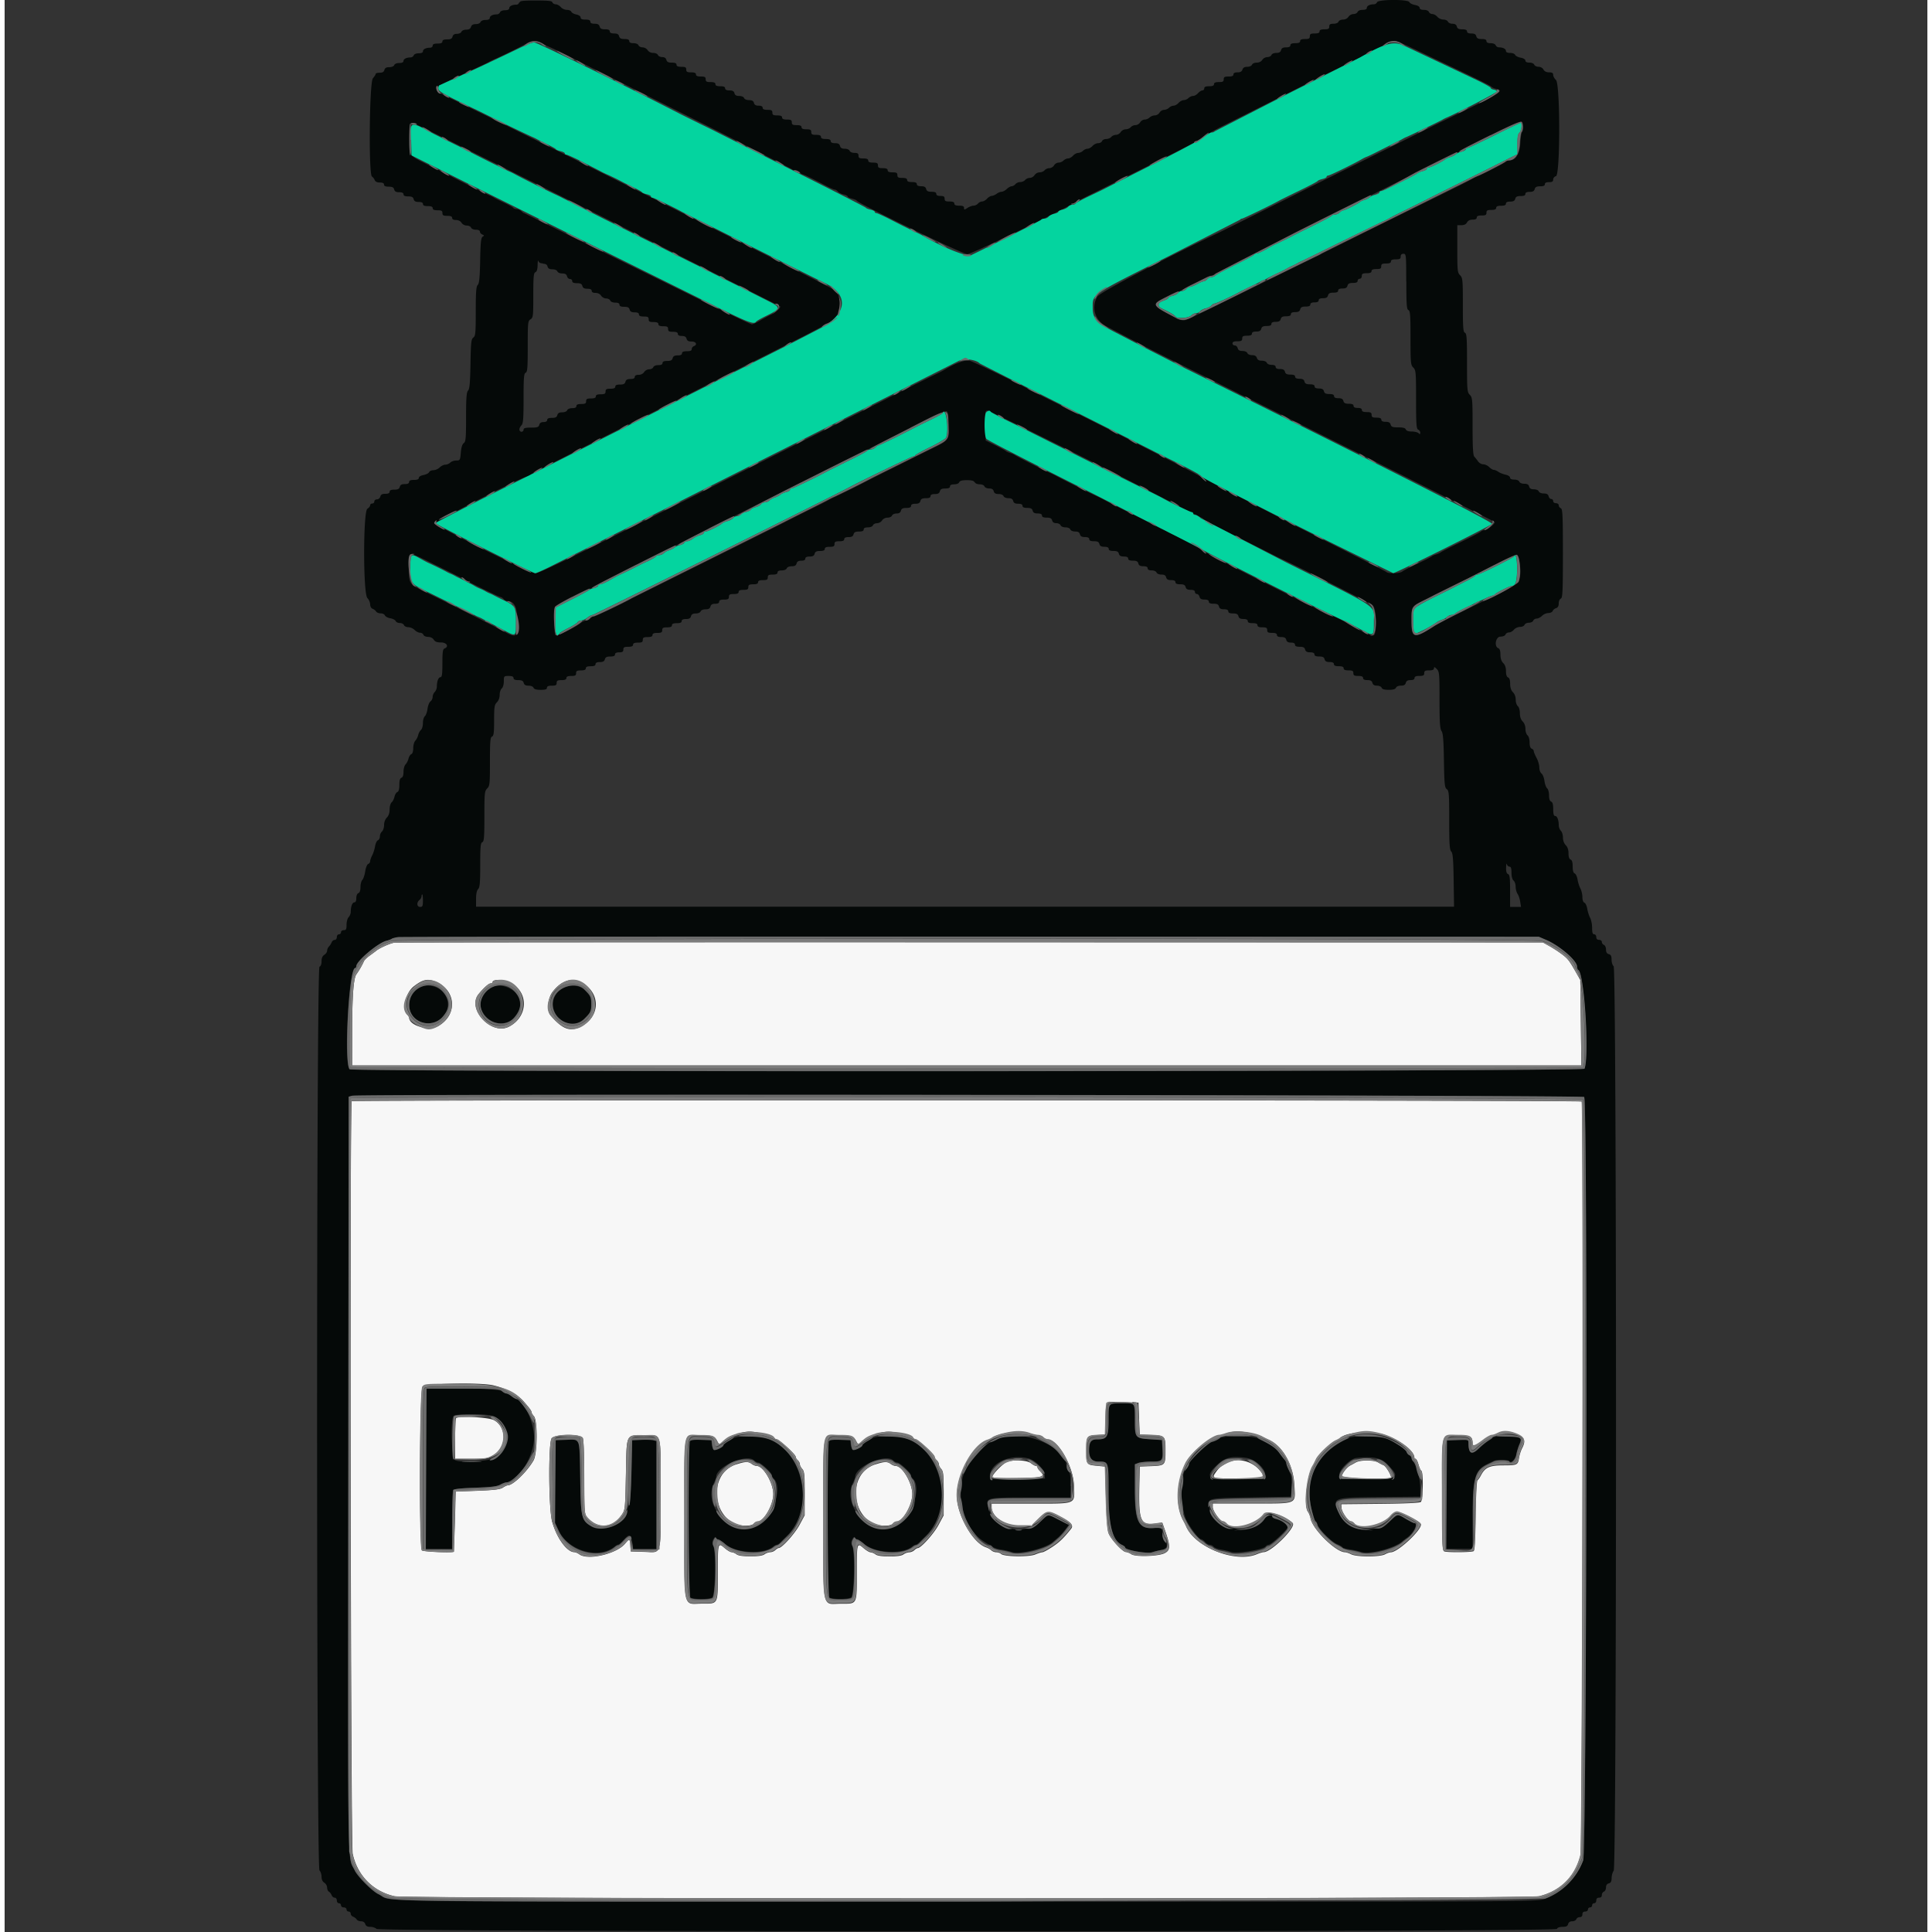 <svg fill-rule="evenodd" height="64" viewBox="0 0 63.694 64" width="64" xmlns="http://www.w3.org/2000/svg"><rect x="0" y="0" width="63.694" height="64" fill="#333333" stroke="none"/><g stroke-width=".25"><path d="m17.038.086c0 .038-.04.069-.088.069-.137 0-.234.05-.234.12 0 .041-.051.064-.14.064-.081 0-.151.029-.166.069-.015.038-.064.069-.11.069-.132 0-.229.05-.229.12 0 .041-.051.064-.14.064-.081 0-.151.029-.166.069-.015.039-.083.069-.157.069-.09 0-.139.029-.159.092-.02.064-.07.092-.159.092-.073 0-.142.03-.157.069-.015.039-.081.069-.15.069-.082 0-.129.029-.145.092-.018.069-.063.092-.18.092-.107 0-.156.021-.156.069 0 .048-.048.069-.161.069s-.161.021-.161.069c0 .038-.04.069-.088.069-.137 0-.234.05-.234.12 0 .041-.051.064-.14.064-.081 0-.151.029-.166.069-.015.038-.064.069-.11.069-.132 0-.229.05-.229.12 0 .041-.051.064-.14.064-.081 0-.151.029-.166.069-.015.04-.084.069-.164.069-.099 0-.144.026-.162.092-.017.066-.063.092-.157.092-.073 0-.132.017-.132.039s-.041.087-.092.145c-.117.135-.146 3.186-.031 3.256.034.02.074.073.091.117.019.05.078.08.169.08.093 0 .14.023.14.069 0 .047.048.069.156.069.117 0 .162.023.18.092.018.067.063.092.167.092.096 0 .142.025.142.069 0 .047.048.069.156.069.117 0 .162.023.18.092.018.067.063.092.167.092.096 0 .142.025.142.069 0 .048.048.069.161.069.113 0 .161.021.161.069 0 .048.048.069.161.069.13 0 .161.017.161.092s.031.092.161.092c.112 0 .161.021.161.069 0 .045.045.069.127.069.077 0 .15.036.184.092.032.052.107.092.174.092.064 0 .128.031.142.069.015.039.084.069.16.069.083 0 .133.024.133.064 0 .035.036.077.079.095.067.026.069.036.011.072-.054.033-.071.192-.082.787-.011.569-.03.761-.08.811-.052.052-.066.235-.066.875 0 .717-.009.816-.08.868-.071.052-.082.161-.095.875-.011.632-.029.831-.08.882-.05.052-.066.234-.066.875 0 .7-.01.817-.076.865-.05.036-.084.146-.098.316-.021.249-.027.26-.151.26-.071 0-.16.031-.198.069-.038.038-.112.069-.164.069-.052 0-.137.041-.187.092a.345.345 0 0 1 -.209.092c-.064 0-.127.029-.141.064-.014.035-.096.077-.183.094-.094.018-.158.057-.158.096 0 .046-.051.067-.161.067-.112 0-.161.021-.161.069 0 .046-.046.069-.142.069-.104 0-.149.025-.167.092-.018.069-.063.092-.18.092-.107 0-.156.021-.156.069 0 .046-.046.069-.142.069-.104 0-.149.025-.167.092-.013.051-.063.092-.111.092-.048 0-.087.031-.087.069 0 .038-.031.069-.069.069s-.069.026-.069.058c0 .032-.041.084-.092.115-.143.089-.143 2.815 0 2.958a.345.345 0 0 1 .092.209c0 .069.032.129.08.146.044.016.097.057.117.091.02.034.088.061.151.061.063 0 .126.03.14.067.015.037.095.081.18.096s.165.058.178.093c.013.035.075.064.136.064.061 0 .123.031.138.069.015.038.079.069.143.069a.345.345 0 0 1 .209.092c.051.051.131.092.179.092.048 0 .099.031.114.069.015.038.083.069.155.069.079 0 .151.036.186.092.042.067.107.092.241.092.192 0 .272.14.115.201-.055.021-.069.12-.069.488 0 .362-.014.462-.064.462-.067 0-.119.135-.12.314-0.0.059-.032.138-.07.176-.038.038-.069.112-.069.164 0 .052-.032.119-.072.148-.04.029-.084.14-.098.246-.014.106-.054.217-.089.246-.035.029-.063.13-.063.225 0 .095-.029.197-.064.226-.035.029-.078.107-.094.175-.017.068-.06.149-.096.186-.036.037-.067.146-.067.243 0 .107-.025.185-.063.2-.035.013-.077.08-.094.149-.017.069-.061.154-.098.191-.036.037-.067.146-.067.243 0 .114-.024.185-.069.2-.05.018-.069.092-.069.237 0 .14-.022.218-.066.235-.036.014-.079.084-.095.156-.016.072-.058.156-.095.186-.036.03-.066.134-.066.233 0 .117-.032.21-.092.271-.056.056-.092.153-.092.247 0 .085-.031.181-.069.213a.237.237 0 0 0 -.069.162c0 .057-.03.116-.066.13-.036.014-.079.104-.095.201-.016.096-.058.23-.095.3-.037.07-.066.153-.066.191a.11.11 0 0 1 -.066.094c-.037.014-.08.122-.099.245-.018.121-.061.248-.095.282-.034.034-.062.141-.062.238 0 .114-.024.185-.069.2-.04.015-.069.084-.069.166 0 .088-.023.14-.064.14-.067 0-.119.135-.12.314-0.0.059-.032.138-.07.176-.038.038-.069.15-.069.25 0 .15-.016.181-.092.181-.051 0-.092.031-.092.069s-.031.069-.069.069-.069.041-.069.092-.031.092-.07.092-.084.036-.101.08a.485.485 0 0 1 -.091.141.23.23 0 0 0 -.06.138c0 .042-.041.104-.092.135-.062.039-.092.107-.092.213 0 .096-.026.166-.069.182-.105.04-.105 29.83 0 29.935.038.038.069.132.069.21 0 .091.032.161.092.199a.212.212 0 0 1 .092.159c0 .056.025.118.061.139.036.02.074.073.091.117.016.044.061.08.1.08s.07.04.07.092.031.092.069.092.069.031.069.069.041.069.092.069.092.031.092.069.031.069.069.069a.07.07 0 0 1 .069.07c0 .039.036.084.08.1s.097.057.117.091c.02.034.086.061.146.061.069 0 .12.034.139.092.021.065.07.092.167.092.076 0 .169.031.207.069.105.105 39.059.105 39.1 0 .017-.043.087-.069.187-.069.122 0 .166-.022.185-.092.016-.06.063-.092.135-.092.061 0 .123-.031.137-.069.014-.038.066-.069.114-.069.056 0 .087-.032.087-.092 0-.061.031-.092.092-.092.051 0 .092-.031.092-.069s.031-.069.069-.069.069-.031.069-.069c0-.038.031-.069.069-.069.038 0 .069-.041.069-.092 0-.061.031-.092.092-.092.06 0 .092-.031.092-.087 0-.048.031-.099.069-.114.038-.015.069-.076.069-.137 0-.075.032-.12.092-.135.068-.018.092-.063.094-.178.001-.085.032-.194.069-.243.104-.137.1-29.875-.002-29.961-.038-.031-.069-.129-.069-.217 0-.121-.022-.166-.092-.184-.064-.017-.092-.063-.092-.152 0-.071-.031-.139-.069-.154-.038-.015-.069-.058-.069-.097s-.04-.07-.092-.07c-.061 0-.092-.031-.092-.092 0-.051-.031-.092-.069-.092-.051 0-.069-.054-.069-.212 0-.116-.03-.267-.066-.334-.036-.067-.079-.201-.095-.3-.016-.099-.058-.187-.095-.201-.04-.015-.066-.088-.066-.186 0-.088-.03-.216-.066-.283-.036-.067-.079-.201-.095-.3-.016-.099-.058-.187-.095-.201-.044-.017-.066-.094-.066-.229 0-.139-.022-.212-.069-.23-.045-.018-.069-.089-.069-.206s-.031-.211-.092-.271c-.056-.056-.092-.153-.092-.25 0-.087-.031-.189-.069-.227-.038-.038-.069-.117-.07-.176-.001-.179-.052-.314-.12-.314-.045 0-.064-.064-.064-.225 0-.158-.021-.233-.069-.252-.045-.018-.069-.089-.069-.206 0-.099-.028-.204-.063-.232-.034-.029-.075-.139-.089-.246s-.058-.217-.098-.246c-.039-.029-.072-.118-.072-.2 0-.082-.041-.222-.092-.317-.051-.094-.092-.196-.092-.225 0-.029-.031-.065-.069-.08-.045-.018-.069-.089-.069-.206 0-.104-.029-.204-.069-.237-.038-.031-.069-.127-.069-.213 0-.094-.036-.192-.092-.247-.06-.06-.092-.153-.092-.271 0-.1-.029-.203-.069-.236-.038-.031-.069-.127-.069-.213 0-.094-.036-.192-.092-.247-.061-.061-.092-.153-.092-.278 0-.125-.024-.194-.069-.212-.045-.018-.069-.089-.069-.206s-.031-.211-.092-.271c-.061-.061-.092-.153-.092-.278 0-.125-.024-.194-.069-.212-.149-.057-.089-.385.07-.385.081 0 .151-.029.166-.069.015-.038.066-.069.114-.069.048 0 .123-.041.166-.092s.134-.092.202-.092c.068 0 .135-.031.149-.069.015-.038.079-.069.144-.069.065 0 .13-.031.144-.069.015-.038.066-.069.114-.069.048 0 .129-.041.179-.092a.345.345 0 0 1 .209-.092c.064 0 .128-.03.142-.067.014-.037.065-.08.114-.095.059-.019.087-.07.087-.158 0-.073.03-.142.069-.157.059-.022.069-.232.069-1.497 0-1.264-.01-1.474-.069-1.497-.038-.015-.069-.058-.069-.097s-.04-.07-.092-.07-.092-.031-.092-.069-.029-.069-.064-.069c-.035 0-.074-.041-.087-.092-.018-.066-.063-.092-.162-.092-.08 0-.149-.029-.164-.069-.015-.04-.084-.069-.161-.069-.095 0-.141-.026-.158-.092-.017-.066-.063-.092-.162-.092-.08 0-.149-.029-.164-.069-.015-.04-.084-.069-.166-.069-.09 0-.14-.023-.14-.065 0-.036-.066-.08-.15-.098-.084-.018-.19-.061-.24-.096-.05-.035-.117-.063-.15-.063-.032 0-.1-.041-.151-.092-.051-.051-.139-.092-.197-.092-.058 0-.135-.044-.172-.097-.037-.053-.094-.125-.125-.158-.042-.044-.057-.312-.057-1.007 0-.886-.006-.954-.092-1.04-.086-.086-.092-.153-.092-1.061 0-.818-.011-.973-.069-.995-.058-.022-.069-.168-.069-.92 0-.832-.006-.9-.092-.985-.086-.085-.092-.153-.092-.875v-.783h.136c.089 0 .154-.032.186-.092.032-.061.096-.092.186-.092.091 0 .136-.023.136-.069 0-.048.048-.069.161-.069.13 0 .161-.017.161-.092s.031-.092.161-.092c.112 0 .161-.021.161-.069 0-.048.048-.069.161-.069.113 0 .161-.021.161-.069 0-.046.046-.069.142-.069.104 0 .149-.025.167-.092.018-.069.063-.092.18-.092.107 0 .156-.021.156-.069 0-.046.046-.069.142-.069.104 0 .149-.025.167-.092.018-.069.063-.092.18-.092.107 0 .156-.021.156-.069 0-.046.046-.069.138-.069.105 0 .138-.021.138-.087 0-.048.041-.1.092-.111.144-.037.144-3.057 0-3.187-.051-.046-.092-.121-.092-.168 0-.063-.034-.085-.136-.085-.089 0-.154-.032-.186-.092-.029-.054-.096-.092-.164-.092-.063 0-.127-.031-.141-.069-.015-.039-.084-.069-.16-.069-.086 0-.133-.024-.133-.067 0-.04-.064-.079-.158-.096-.087-.016-.169-.059-.183-.094-.014-.035-.087-.064-.164-.064-.089 0-.14-.023-.14-.064 0-.069-.096-.12-.229-.12-.046 0-.095-.031-.11-.069-.015-.04-.084-.069-.166-.069-.093 0-.14-.023-.14-.069 0-.047-.048-.069-.156-.069-.117 0-.162-.023-.18-.092-.018-.067-.063-.092-.167-.092-.096 0-.142-.025-.142-.069 0-.047-.048-.069-.156-.069-.117 0-.162-.023-.18-.092-.016-.062-.063-.092-.145-.092-.066 0-.133-.031-.15-.069-.017-.038-.082-.069-.149-.069-.067 0-.158-.041-.202-.092-.043-.051-.118-.092-.166-.092-.048 0-.099-.031-.114-.069-.015-.04-.084-.069-.166-.069-.091 0-.14-.023-.14-.067 0-.04-.064-.079-.158-.096-.087-.016-.169-.059-.183-.094-.037-.097-1.033-.093-1.07.004-.015.038-.064.069-.11.069-.132 0-.229.05-.229.12 0 .041-.051.064-.14.064-.081 0-.151.029-.166.069-.015.038-.076.069-.136.069a.22.22 0 0 0 -.167.092c-.034.054-.107.092-.18.092-.067 0-.134.031-.149.069-.015.04-.084.069-.166.069-.109 0-.14.02-.14.092 0 .074-.031.092-.161.092-.112 0-.161.021-.161.069 0 .048-.048.069-.161.069-.13 0-.161.017-.161.092s-.031.092-.161.092c-.112 0-.161.021-.161.069 0 .048-.048.069-.161.069-.113 0-.161.021-.161.069 0 .046-.046.069-.142.069-.104 0-.149.025-.167.092-.018.065-.063.092-.158.092-.077 0-.146.029-.161.069-.015.038-.076.069-.136.069a.22.22 0 0 0 -.167.092c-.035.056-.107.092-.186.092-.072 0-.14.03-.155.069-.015.038-.083.069-.157.069-.09 0-.139.029-.159.092-.02.064-.07.092-.164.092-.089 0-.135.023-.135.069 0 .048-.048.069-.161.069-.13 0-.161.017-.161.092s-.031.092-.161.092c-.112 0-.161.021-.161.069 0 .048-.048.069-.161.069-.113 0-.161.021-.161.069 0 .038-.027.069-.062.069-.034 0-.099.041-.145.092-.045.051-.12.092-.165.092s-.112.031-.151.069a.26.26 0 0 1 -.157.069c-.048 0-.126.041-.172.092-.046.051-.12.092-.165.092s-.112.031-.151.069c-.038.038-.112.069-.164.069-.052 0-.121.041-.15.092-.029.051-.102.092-.158.092-.056 0-.132.031-.17.069-.038.038-.112.069-.164.069-.052 0-.121.041-.15.092-.029.051-.102.092-.156.092-.054 0-.124.031-.156.069-.031.038-.106.069-.166.069a.22.22 0 0 0 -.167.092c-.032.051-.102.092-.156.092-.054 0-.124.031-.156.069-.031.038-.107.069-.168.069-.061 0-.123.031-.137.069-.015.038-.073.069-.13.069-.057 0-.14.041-.186.092s-.12.092-.165.092-.112.031-.151.069a.26.26 0 0 1 -.157.069c-.048 0-.126.041-.172.092-.046.051-.12.092-.165.092s-.112.031-.151.069c-.038.038-.112.069-.164.069-.052 0-.121.041-.15.092-.029.051-.102.092-.156.092-.054 0-.124.031-.156.069-.031.038-.106.069-.166.069a.22.22 0 0 0 -.167.092c-.032.051-.102.092-.156.092-.054 0-.124.031-.156.069-.031.038-.104.069-.161.069-.057 0-.13.031-.161.069-.031.038-.087.069-.122.069-.036 0-.11.041-.164.092-.054.051-.132.092-.173.092s-.115.03-.164.067c-.049.037-.125.068-.162.069-.037.001-.111.043-.157.094s-.119.092-.162.092c-.043 0-.105.031-.137.069-.032.038-.097.069-.145.069-.048 0-.139.033-.202.074-.104.068-.113.068-.113 0 0-.054-.043-.074-.161-.074-.112 0-.161-.021-.161-.069 0-.048-.048-.069-.161-.069-.13 0-.161-.017-.161-.092 0-.072-.031-.092-.138-.092-.092 0-.138-.023-.138-.069 0-.047-.048-.069-.156-.069-.117 0-.162-.023-.18-.092-.018-.067-.063-.092-.167-.092-.096 0-.142-.025-.142-.069 0-.048-.048-.069-.161-.069-.113 0-.161-.021-.161-.069 0-.048-.048-.069-.161-.069-.13 0-.161-.017-.161-.092s-.031-.092-.161-.092c-.112 0-.161-.021-.161-.069 0-.048-.048-.069-.161-.069-.13 0-.161-.017-.161-.092s-.031-.092-.161-.092c-.112 0-.161-.021-.161-.069 0-.048-.048-.069-.161-.069-.13 0-.161-.017-.161-.092 0-.071-.031-.092-.133-.092-.076 0-.145-.03-.16-.069-.015-.039-.084-.069-.161-.069-.095 0-.141-.026-.158-.092-.018-.067-.063-.092-.167-.092-.096 0-.142-.025-.142-.069 0-.048-.048-.069-.161-.069-.113 0-.161-.021-.161-.069 0-.048-.048-.069-.161-.069-.13 0-.161-.017-.161-.092s-.031-.092-.161-.092c-.112 0-.161-.021-.161-.069 0-.048-.048-.069-.161-.069-.13 0-.161-.017-.161-.092s-.031-.092-.161-.092c-.112 0-.161-.021-.161-.069 0-.048-.048-.069-.161-.069-.13 0-.161-.017-.161-.092s-.031-.092-.161-.092c-.112 0-.161-.021-.161-.069 0-.045-.045-.069-.132-.069-.094 0-.14-.027-.157-.092-.017-.066-.063-.092-.162-.092-.08 0-.149-.029-.164-.069-.015-.04-.084-.069-.161-.069-.095 0-.141-.026-.158-.092-.018-.067-.063-.092-.167-.092-.096 0-.142-.025-.142-.069 0-.048-.048-.069-.161-.069s-.161-.021-.161-.069c0-.048-.048-.069-.161-.069-.13 0-.161-.017-.161-.092s-.031-.092-.161-.092c-.112 0-.161-.021-.161-.069 0-.048-.048-.069-.161-.069-.13 0-.161-.017-.161-.092s-.031-.092-.161-.092c-.112 0-.161-.021-.161-.069 0-.048-.048-.069-.156-.069-.117 0-.162-.023-.18-.092-.016-.061-.063-.092-.139-.092-.063 0-.126-.031-.141-.069-.015-.038-.083-.069-.155-.069-.079 0-.151-.036-.186-.092a.22.22 0 0 0 -.167-.092c-.06 0-.122-.031-.136-.069-.015-.04-.084-.069-.166-.069-.093 0-.14-.023-.14-.069 0-.047-.048-.069-.156-.069-.117 0-.162-.023-.18-.092-.018-.067-.063-.092-.167-.092-.096 0-.142-.025-.142-.069 0-.047-.048-.069-.156-.069-.117 0-.162-.023-.18-.092-.018-.067-.063-.092-.167-.092-.096 0-.142-.025-.142-.069 0-.048-.048-.069-.161-.069s-.161-.021-.161-.07c0-.042-.058-.082-.142-.099-.078-.016-.153-.056-.166-.091-.013-.034-.079-.062-.147-.062-.068 0-.158-.041-.202-.092s-.118-.092-.166-.092c-.048 0-.099-.031-.114-.069-.016-.044-.122-.057-.552-.057-.441 0-.531.012-.531.069m2.441 2.185 4.182 2.103 2.386 1.224c.013.021.062.038.11.038a.257.257 0 0 1 .155.069c.038.038.082.069.098.069.035 0 .406.181.759.371.139.074.276.135.305.135.029 0 .075.03.107.066.032.036.115.079.19.096.074.016.135.047.135.068s.062.05.137.069c.075.019.15.046.159.065.066.107 3.512 1.775 3.667 1.775.135 0 3.001-1.379 3.682-1.772.038-.022.328-.167.645-.323l2.107-1.048.657-.331c.038-.022.183-.097.325-.166.142-.069.313-.175.387-.236.074-.061.405-.245.737-.41l3.065-1.54 2.549-1.24c.048 0 .318.111.6.247l.856.41c1.13.534 1.73.829 1.75.862.013.021.08.052.15.07.29.072.235.106-1.875 1.126l-4.355 2.166c-.066.037-2.703 1.355-2.904 1.451-1.89.9-3.99 2.004-4.069 2.141-.212.362-.082.784.303.986l.89.469c.355.187 1.256.642 2.003 1.01l1.428.715a1.467 1.467 0 0 0 .178.092c.06.026.692.339 1.405.696l2.631 1.315 1.497.749c.038.022.245.127.461.234l2.364 1.195c.045.043-.246.277-.344.277-.037 0-.087.021-.112.046-.025.025-.321.179-.657.343-.336.163-.636.316-.666.34-.03.023-.105.058-.169.077-.063.019-.125.047-.138.063-.013.016-.22.121-.461.234-.241.113-.47.232-.51.265-.084.068-.464.079-.528.016-.024-.024-1.39-.719-3.036-1.545l-3.09-1.593c-.082-.077-2.793-1.46-5.04-2.572l-.645-.324c-.364-.205-1.856-.927-1.985-.961-.158-.041-.454.064-.871.312-.038.025-.193.101-.345.174-.312.15-1.38.684-1.518.758-.049.027-1.397.705-2.994 1.508l-2.997 1.511a22.47 22.47 0 0 1 -.507.256l-2.714 1.362c-1.516.762-2.348 1.157-2.441 1.157-.182 0-3.319-1.567-3.319-1.658 0-.067 2.793-1.494 3.024-1.545.072-.016.13-.044.13-.064s1.891-.983 4.203-2.143l4.847-2.447.76-.398c.287-.146.361-.226.414-.447.065-.27.006-.54-.148-.675-.129-.115-10.936-5.51-12.873-6.426-.158-.075-.288-.143-.288-.152 0-.009-.012-.047-.026-.084-.019-.05.075-.118.357-.252l1.235-.579a1.35 1.35 0 0 0 .138-.07c.038-.022.158-.08.267-.127a18.898 18.898 0 0 0 .668-.321c.637-.319.468-.364 2.519.67m30.81 1.94c0.0.064-.018.137-.041.161-.023.024-.049.195-.059.379-.018.348-.152.556-.362.561-.039.001-.091.02-.115.042-.048.045-.712.389-.896.464-.063.026-.146.065-.184.086-.236.133-.315.172-2.971 1.479l-2.05 1.018c-.038.024-.11.062-.161.085-.051.022-.911.444-1.911.937-2.398 1.181-2.411 1.187-2.514 1.186-.048-0-.134-.026-.191-.057a33.63 33.63 0 0 0 -.403-.216c-.441-.234-.427-.255.471-.693l.894-.442c.067-.036.148-.065.18-.065.032 0 .094-.032.138-.072.181-.164 10.101-5.083 10.137-5.027.02.031.036.109.036.174m-30.682 2.879 6.066 3.056c.027.045-.155.212-.299.275-.063.027-.219.11-.345.184-.127.074-.258.136-.292.137-.034.002-.977-.45-2.096-1.004l-5.443-2.677c-.018 0-.063-.031-.101-.069a.257.257 0 0 0 -.155-.069c-.047 0-.097-.018-.111-.04-.013-.022-.144-.096-.29-.164-.146-.068-.297-.143-.335-.167-.038-.024-.121-.065-.184-.092a41.636 41.636 0 0 1 -1.197-.595c-.038-.021-.323-.164-.633-.317-.868-.43-.795-.345-.795-.925 0-.487.013-.555.111-.555.025 0 2.77 1.36 6.095 3.022m26.814 2.23c0 .777.011.927.069.949.058.022.069.168.069.92 0 .832.006.9.092.985.086.085.092.153.092 1.061 0 .818.011.973.069.995.038.015.069.059.069.1 0 .057-.013.061-.055.018-.03-.03-.132-.055-.225-.055-.109 0-.18-.025-.197-.069-.018-.048-.094-.069-.253-.069-.187 0-.23-.016-.25-.092-.018-.067-.063-.092-.167-.092-.096 0-.142-.025-.142-.069 0-.048-.048-.069-.161-.069-.13 0-.161-.018-.161-.092s-.031-.092-.161-.092c-.112 0-.161-.021-.161-.069 0-.046-.046-.069-.138-.069-.092 0-.138-.023-.138-.069 0-.047-.048-.069-.156-.069-.117 0-.162-.023-.18-.092-.018-.067-.063-.092-.167-.092-.096 0-.142-.025-.142-.069 0-.047-.048-.069-.156-.069-.117 0-.162-.023-.18-.092-.018-.067-.063-.092-.167-.092-.096 0-.142-.025-.142-.069 0-.047-.048-.069-.156-.069-.117 0-.162-.023-.18-.092-.018-.067-.063-.092-.167-.092-.096 0-.142-.025-.142-.069 0-.047-.048-.069-.156-.069-.117 0-.162-.023-.18-.092-.018-.067-.063-.092-.167-.092-.096 0-.142-.025-.142-.069s-.045-.069-.133-.069c-.076 0-.145-.03-.16-.069-.015-.039-.084-.069-.163-.069-.096 0-.145-.027-.166-.092-.02-.063-.07-.092-.159-.092-.073 0-.142-.03-.157-.069-.015-.039-.084-.069-.161-.069-.095 0-.141-.026-.158-.092-.013-.051-.057-.092-.1-.092s-.073-.031-.073-.069c0-.048.048-.069.161-.069.13 0 .161-.018.161-.092s.031-.092.161-.092c.112 0 .161-.021.161-.069 0-.046.046-.069.142-.069.104 0 .149-.025.167-.092.018-.069.063-.092.18-.092.107 0 .156-.021.156-.069 0-.046.046-.069.142-.069.104 0 .149-.025.167-.092.018-.069.063-.092.18-.092.107 0 .156-.021.156-.069 0-.046.046-.069.142-.069.104 0 .149-.025.167-.092.018-.069.063-.092.18-.092.107 0 .156-.021.156-.069 0-.046.046-.069.138-.069.092 0 .138-.023.138-.069 0-.046.046-.069.142-.069.104 0 .149-.025.167-.092.018-.069.063-.092.18-.092.107 0 .156-.021.156-.069 0-.046.046-.069.142-.069.104 0 .149-.025.167-.092.018-.069.063-.092.18-.092.107 0 .156-.021.156-.069 0-.038.031-.069.069-.069s.069-.041.069-.092c0-.074.031-.092.161-.092.112 0 .161-.021.161-.069s.048-.069.161-.069c.13 0 .161-.017.161-.092s.031-.092.161-.092c.112 0 .161-.021.161-.069s.048-.069.161-.069c.13 0 .161-.017.161-.092 0-.061.031-.092.092-.092.089 0 .092.031.092.922m-28.598-.592c.091 0 .136.025.153.092.018.066.063.092.162.092.08 0 .149.029.164.069.015.04.084.069.161.069.095 0 .141.026.158.092.013.051.057.092.1.092s.073.031.073.069c0 .047.048.069.156.069.117 0 .162.023.18.092.018.067.063.092.167.092.096 0 .142.025.142.069 0 .045.045.069.127.069.077 0 .15.036.184.092a.22.22 0 0 0 .167.092c.06 0 .122.031.136.069.015.04.084.069.166.069.093 0 .14.023.14.069 0 .047.048.069.156.069.117 0 .162.023.18.092.018.067.063.092.167.092.096 0 .142.025.142.069 0 .048.048.069.161.069.13 0 .161.018.161.092s.031.092.161.092c.112 0 .161.021.161.069s.048.069.161.069c.13 0 .161.018.161.092s.031.092.161.092c.112 0 .161.021.161.069 0 .045.045.069.132.069.094 0 .14.027.157.092.018.067.063.092.167.092.15 0 .201.106.073.155-.038.015-.069.058-.069.097 0 .05-.047.07-.161.07-.112 0-.161.021-.161.069 0 .046-.046.069-.142.069-.104 0-.149.025-.167.092-.018.069-.063.092-.18.092-.107 0-.156.021-.156.069 0 .046-.046.069-.14.069-.081 0-.151.029-.166.069-.015.038-.076.069-.136.069a.22.22 0 0 0 -.167.092c-.035.056-.107.092-.184.092-.082 0-.127.024-.127.069 0 .046-.046.069-.142.069-.104 0-.149.025-.167.092-.018.069-.063.092-.18.092-.107 0-.156.021-.156.069 0 .048-.048.069-.161.069-.13 0-.161.018-.161.092s-.031.092-.161.092c-.112 0-.161.021-.161.069 0 .048-.048.069-.161.069-.13 0-.161.018-.161.092s-.031.092-.161.092c-.112 0-.161.021-.161.069 0 .046-.046.069-.14.069-.081 0-.151.029-.166.069-.015.04-.084.069-.164.069-.099 0-.144.026-.162.092-.018.069-.063.092-.18.092-.107 0-.156.021-.156.069 0 .044-.044.069-.119.069-.081 0-.127.03-.143.092-.021.077-.063.092-.272.092-.19 0-.248.016-.248.069 0 .038-.031.069-.069.069s-.069-.032-.069-.075.031-.103.069-.141c.056-.056.069-.222.069-.89 0-.687.011-.825.069-.85.058-.025.069-.162.069-.869 0-.792.005-.846.092-.9.087-.054.092-.107.092-.796 0-.613.012-.742.069-.764.046-.017.071-.096.074-.24.003-.117.015-.175.026-.133.014.052.066.08.15.08m13.44 5.297c.02.576.043.543-.622.87l-.657.327a53.473 53.473 0 0 1 -.645.32l-.645.323a35.992 35.992 0 0 1 -1.197.597c-.063.027-.151.069-.196.095-.137.079-.224.122-.817.414l-.645.325c-.038.022-1.178.592-2.533 1.266l-2.535 1.261c-.292.165-1.206.6-1.258.6-.036 0-.091.031-.123.069a.207.207 0 0 1 -.137.069c-.044 0-.132.041-.196.091-.187.147-.764.425-.816.393-.056-.035-.064-.848-.009-.935.05-.078 12.86-6.496 12.949-6.487.054.006.072.091.082.398m4.862 1.331 3.544 1.814c.029.037.23.155.445.261l.461.234c.038.022.328.167.645.323l.817.411c.044.025.142.074.219.108.572.261 2.992 1.494 3.064 1.561.118.11.137.941.023.985-.075.029-.322-.085-.89-.409-.211-.12-.409-.219-.442-.219-.09 0-4.263-2.1-4.375-2.202-.091-.082-.681-.401-.95-.514-.063-.026-.146-.067-.184-.091-.038-.023-.1-.054-.138-.069a1.187 1.187 0 0 1 -.138-.065c-.186-.105-.367-.197-1.128-.57-.38-.186-.522-.259-.714-.365-.038-.021-.131-.066-.207-.101-.255-.116-1.186-.583-1.35-.675-.044-.025-.131-.067-.193-.094-.186-.079-1.127-.555-1.175-.595-.025-.02-.098-.052-.161-.071-.063-.019-.125-.047-.138-.063-.013-.016-.168-.101-.345-.189l-.325-.161-.013-.495c-.012-.452-.006-.495.071-.495.046 0 1.655.786 3.574 1.746m-3.994.625c.015.039.084.069.161.069.077 0 .146.029.161.069.015.039.083.069.154.069.089 0 .135.027.152.092.018.066.063.092.162.092.08 0 .149.029.164.069.015.04.084.069.161.069.095 0 .141.026.158.092.018.067.063.092.167.092.096 0 .142.025.142.069 0 .047.048.069.156.069.117 0 .162.023.18.092.018.067.063.092.167.092.096 0 .142.025.142.069 0 .047.048.069.156.069.117 0 .162.023.18.092.016.061.063.092.139.092.063 0 .126.031.141.069.015.039.084.069.161.069.077 0 .146.029.161.069.015.039.084.069.161.069.095 0 .141.026.158.092.018.067.063.092.167.092.096 0 .142.025.142.069 0 .047.048.069.156.069.117 0 .162.023.18.092.018.067.063.092.167.092.096 0 .142.025.142.069 0 .047.048.069.156.069.117 0 .162.023.18.092.018.067.063.092.167.092.096 0 .142.025.142.069 0 .047.048.069.156.069.117 0 .162.023.18.092.018.067.063.092.167.092.096 0 .142.025.142.069s.045.069.133.069c.076 0 .145.03.16.069.015.039.084.069.161.069.095 0 .141.026.158.092.018.067.063.092.167.092.096 0 .142.025.142.069 0 .047.048.069.156.069.117 0 .162.023.18.092.018.067.063.092.167.092.096 0 .142.025.142.069 0 .038.029.069.064.069.035 0 .074.041.087.092.018.067.063.092.167.092.096 0 .142.025.142.069 0 .047.048.069.156.069.117 0 .162.023.18.092.018.067.063.092.167.092.096 0 .142.025.142.069 0 .047.048.069.156.069.117 0 .162.023.18.092.018.067.063.092.167.092.096 0 .142.025.142.069 0 .048.048.069.161.069.113 0 .161.021.161.069 0 .048.048.069.161.069.13 0 .161.018.161.092s.031.092.161.092c.112 0 .161.021.161.069 0 .046.046.069.142.069.104 0 .149.025.167.092.017.065.063.092.157.092.087 0 .132.024.132.069 0 .047.048.069.156.069.117 0 .162.023.18.092.018.067.063.092.167.092.096 0 .142.025.142.069 0 .047.048.069.156.069.117 0 .162.023.18.092.018.067.063.092.167.092.096 0 .142.025.142.069 0 .048.048.069.161.069s.161.021.161.069.048.069.161.069c.13 0 .161.018.161.092s.031.092.161.092c.112 0 .161.021.161.069 0 .046.046.069.142.069.104 0 .149.025.167.092.017.064.063.092.152.092.071 0 .139.031.154.069.018.05.092.069.237.069.144 0 .218-.022.237-.069.015-.04.084-.069.164-.069.099 0 .144-.026.162-.092.017-.066.063-.092.157-.092.087 0 .132-.023.132-.069 0-.048.048-.069.161-.069.13 0 .161-.018.161-.092s.031-.092.161-.092c.112 0 .161-.021.161-.069 0-.054.021-.048.092.023.086.086.092.153.092 1.026 0 .737.014.954.066 1.028.051.072.07.303.08.981.013.781.024.894.095.946.072.052.08.158.08 1.029 0 .788.013.983.067 1.037.053.053.07.251.08.947l.013.88h-32.397v-.257c0-.167.024-.281.069-.326.055-.055.069-.211.069-.798 0-.605.012-.733.069-.755.057-.022.069-.161.069-.857 0-.769.007-.837.092-.922.086-.085.092-.153.092-.893 0-.67.011-.805.069-.827.055-.021.069-.125.069-.534 0-.447.011-.519.092-.6.056-.056.092-.153.092-.247 0-.085.031-.181.069-.213.04-.033.069-.133.069-.236 0-.173.005-.178.161-.178.112 0 .161.021.161.069s.048.069.156.069c.117 0 .162.023.18.092.018.066.063.092.162.092.08 0 .149.029.164.069.018.047.092.069.235.069.155 0 .209-.018.209-.069 0-.048.048-.069.161-.069.13 0 .161-.018.161-.092s.031-.092.161-.092c.112 0 .161-.021.161-.069 0-.048.048-.069.161-.069.13 0 .161-.018.161-.092s.031-.092.161-.092c.112 0 .161-.021.161-.069 0-.048.048-.069.161-.069.113 0 .161-.021.161-.069 0-.046.046-.069.142-.069.104 0 .149-.025.167-.092.018-.069.063-.092.18-.092.107 0 .156-.021.156-.069 0-.046.046-.069.138-.069.107 0 .138-.021.138-.092 0-.074.031-.092.161-.092.112 0 .161-.021.161-.069 0-.048.048-.069.161-.069.13 0 .161-.018.161-.092s.031-.092.161-.092c.112 0 .161-.021.161-.069 0-.048.048-.069.161-.069.13 0 .161-.018.161-.092s.031-.092.161-.092c.112 0 .161-.021.161-.069s.048-.069.161-.069c.113 0 .161-.021.161-.069 0-.046.046-.069.142-.069.104 0 .149-.025.167-.092.018-.065.063-.092.158-.092.077 0 .146-.029.161-.069.015-.039.084-.069.164-.069.099 0 .144-.026.162-.092.017-.066.063-.092.157-.092.087 0 .132-.023.132-.069 0-.048.048-.069.161-.069.13 0 .161-.018.161-.092s.031-.092.161-.092c.112 0 .161-.021.161-.069s.048-.069.161-.069c.13 0 .161-.018.161-.092s.031-.092.161-.092c.112 0 .161-.021.161-.069 0-.048.048-.069.161-.069.13 0 .161-.018.161-.092s.031-.092.161-.092c.112 0 .161-.021.161-.069 0-.046.046-.069.14-.069.081 0 .151-.029.166-.069.015-.04.084-.069.164-.069.099 0 .144-.026.162-.092.017-.066.063-.092.157-.092.087 0 .132-.024.132-.069s.046-.069.142-.069c.104 0 .149-.025.167-.092.018-.069.063-.092.18-.092.107 0 .156-.021.156-.069 0-.048.048-.069.161-.069.13 0 .161-.018.161-.092s.031-.092.161-.092c.112 0 .161-.021.161-.069 0-.046.046-.069.142-.069.104 0 .149-.025.167-.092.018-.069.063-.092.18-.092.107 0 .156-.021.156-.069 0-.046.046-.069.14-.069.081 0 .151-.029.166-.069.015-.038.076-.069.136-.069a.22.22 0 0 0 .167-.092c.034-.054.107-.092.18-.092.067 0 .134-.031.149-.069.015-.038.081-.069.15-.069.082 0 .129-.029.145-.092.018-.069.063-.092.18-.092.107 0 .156-.021.156-.069 0-.046.046-.069.142-.069.104 0 .149-.025.167-.092.018-.069.063-.092.18-.092.107 0 .156-.021.156-.069 0-.046.046-.069.142-.069.104 0 .149-.025.167-.092.018-.069.063-.092.18-.092.107 0 .156-.021.156-.069 0-.046.046-.069.14-.069.081 0 .151-.029.166-.069.019-.048.094-.069.253-.069.159 0 .235.021.253.069m-17.804 2.766.868.434c.25.143 1.184.599 1.226.599.028 0 .077.031.109.069.032.038.091.069.132.069.225 0 .327.211.327.671 0 .535-.03.559-.432.343-.411-.22-1.861-.951-2.472-1.245-.704-.339-.689-.32-.689-.844 0-.607-.087-.598.928-.096m35.841-.202c.127.639.042.789-.631 1.113-1.213.582-1.997.976-2.173 1.089-.67.43-.752.414-.756-.152-.003-.493-.004-.49.41-.698l.325-.165c.072-.04.812-.406 1.128-.558.101-.049.495-.249.875-.446.746-.386.781-.394.824-.182m-.314 10.169c.047 0 .066.057.066.202 0 .123.027.224.069.259.038.031.069.122.069.202 0 .08.028.186.062.236.034.05.074.168.089.263l.027.172h-.362v-.531c0-.43-.013-.536-.069-.557-.047-.018-.067-.086-.064-.217.003-.105.015-.154.026-.11.011.044.05.08.087.08m-35.994 1.128c0 .176-.014.207-.092.207-.111 0-.125-.145-.023-.23.038-.031.069-.086.069-.121 0-.035.01-.063.023-.063.013 0 .023.093.023.207m37.203 1.302c.445.19 1.022.687 1.022.881 0 .05.02.103.045.119.199.123.368 2.838.203 3.267-.037.096-40.808.114-40.905.018-.194-.194-.024-3.353.181-3.353.022 0 .039-.027.039-.062 0-.168.719-.774.998-.841.072-.018.151-.05.177-.067.094-.073.716-.075 19.181-.071l18.813.004.245.105m-37.419 1.633c-.217.154-.3.498-.189.758.269.617 1.233.415 1.233-.258 0-.506-.618-.803-1.044-.5m2.374.003c-.249.231-.314.478-.192.728.348.711 1.404.392 1.236-.372-.091-.413-.743-.635-1.044-.355m2.334.058c-.561.578.278 1.486.852.921.209-.206.23-.25.23-.486s-.021-.28-.23-.486c-.195-.192-.642-.166-.852.05m33.973 3.512c.118.118.085 24.972-.034 25.293-.215.58-.685 1.05-1.265 1.265-.253.094-.263.094-19.16.094-20.829 0-18.906.024-19.479-.245-.206-.096-.691-.582-.79-.792-.242-.51-.226.53-.212-13.077l.013-12.548.115-.032c.234-.065 40.748-.024 40.813.042m-38.342 9.66c-.019.019-.034 1.224-.034 2.676v2.64h.875l.001-.956c0-.526.016-.979.034-1.007.021-.033.286-.06.725-.074.521-.017.725-.04.829-.1.076-.041.166-.076.201-.076.392-.002.927-.861.927-1.489 0-.497-.35-1.264-.581-1.273-.028-.001-.104-.043-.168-.094-.064-.05-.143-.092-.175-.092-.032 0-.1-.036-.146-.079-.094-.085-2.409-.159-2.487-.079m22.659.512c-.07.018-.08.083-.08.522 0 .57-.043.644-.377.644-.207 0-.267.086-.267.381 0 .243.1.355.317.355.328 0 .327-.003.327.965 0 1.142.127 1.648.449 1.795.057.026.104.065.104.087 0 .082.732.212.889.159.081-.025.224-.063.319-.079.192-.032.23-.153.102-.322-.037-.049-.067-.136-.067-.192 0-.207-.036-.234-.29-.214-.514.04-.631-.204-.631-1.308v-.802l.118-.045c.065-.025.261-.045.437-.045.367 0 .382-.019.357-.463l-.014-.251-.374-.024c-.517-.034-.524-.041-.524-.644 0-.41-.013-.501-.073-.524-.082-.031-.6-.029-.722.004m-20.546.375c.621.12.755 1.024.206 1.387-.195.129-1.188.197-1.38.095-.117-.063-.156-1.356-.044-1.468.063-.063.912-.073 1.217-.015m7.904.818c-.107.065-.196.136-.196.158 0 .062-.282.193-.324.15-.021-.021-.044-.101-.052-.177l-.015-.138-.341-.014c-.242-.01-.35.004-.379.046-.064.101-.049 5.121.016 5.186.068.068.607.074.731.007.105-.056.137-1.501.038-1.717a.212.212 0 0 1 .008-.221c.035-.066.066-.086.075-.052.011.031.045.057.076.057s.134.069.229.152c.351.312 1.272.365 1.599.092.04-.033.092-.061.116-.061.024 0 .079-.036.121-.08.043-.044.132-.132.199-.196.908-.865.624-2.663-.506-3.197-.369-.174-1.106-.172-1.397.003m4.605 0c-.107.065-.196.136-.196.158 0 .062-.282.193-.324.15-.021-.021-.044-.101-.052-.177l-.015-.138-.341-.014c-.242-.01-.35.004-.379.046-.064.101-.049 5.121.016 5.186.068.068.607.074.731.007.105-.056.137-1.501.038-1.717a.212.212 0 0 1 .008-.221c.035-.066.066-.086.075-.052.011.031.045.057.076.057s.134.069.229.152c.351.312 1.272.365 1.599.092.04-.033.092-.061.116-.061.024 0 .079-.036.121-.08.043-.044.132-.132.199-.196.908-.865.624-2.663-.506-3.197-.369-.174-1.106-.172-1.397.003m4.26-.029c-.094.051-.194.092-.222.092-.11 0-.677.628-.79.875-.331.725-.171 1.696.369 2.252.086.089.374.281.421.281.021 0 .062.029.091.064.029.035.151.078.27.095s.284.054.366.083c.253.089 1.109-.118 1.352-.326l.184-.158c.066-.056.174-.177.241-.267l.122-.165-.333-.169c-.406-.206-.337-.212-.621.055-.559.525-1.525.285-1.717-.426-.095-.355-.113-.35 1.415-.35h1.304v-.409c0-.307-.018-.423-.069-.466-.038-.031-.069-.108-.069-.171 0-.665-1.592-1.276-2.314-.889m7.289.003c-.088.049-.186.089-.217.089-.077 0-.705.632-.705.709 0 .034-.041.114-.092.178-.056.071-.092.187-.092.294 0 .1-.02.247-.044.331-.06.208.032.849.156 1.09.136.264.407.617.476.619.032.001.093.043.137.094s.113.092.155.092c.042 0 .101.029.13.065.03.036.141.079.25.096.109.017.259.053.34.081.175.06 1.042-.079 1.126-.181.027-.034.075-.061.105-.061.079 0 .582-.459.625-.569.039-.104-.15-.265-.38-.325-.068-.017-.123-.051-.123-.076 0-.091-.176-.042-.249.07-.435.665-1.719.418-1.842-.354-.047-.292-.067-.288 1.391-.314l1.322-.023.013-.332c.011-.257-.007-.379-.08-.539-.052-.114-.094-.23-.094-.258 0-.028-.026-.08-.057-.115-.031-.035-.109-.134-.171-.22-.119-.164-.252-.26-.6-.433-.289-.143-1.223-.151-1.473-.011m4.282-.018c-.955.444-1.385 1.315-1.146 2.321.054.226.114.411.133.411.019 0 .047.049.063.11.037.149.46.573.651.653.085.035.166.083.18.106.014.023.124.055.245.072.121.017.285.054.366.082.276.096 1.123-.122 1.378-.355.028-.026.096-.078.151-.116.227-.157.387-.507.234-.507-.022 0-.147-.062-.276-.138-.294-.173-.259-.179-.542.086-.507.476-1.374.329-1.67-.282-.234-.484-.215-.491 1.363-.505l1.332-.013-.004-.299c-.004-.273-.099-.656-.206-.829-.023-.038-.063-.116-.087-.172-.024-.057-.065-.104-.089-.104s-.056-.038-.071-.085c-.028-.088-.34-.304-.631-.437-.235-.107-1.144-.107-1.375 0m4.738.028c-.091.056-.246.18-.344.275-.237.23-.341.176-.341-.178 0-.112-.004-.114-.357-.101l-.357.013-.024 3.615h.876l.001-1.025c.002-1.318.072-1.579.487-1.781l.214-.104c.11-.053.484-.048.518.006.053.086.2-.06.229-.227.015-.09.062-.243.104-.34.101-.233.055-.26-.447-.259-.323.001-.42.018-.558.103m-30.912.018c-.017.017-.031.64-.031 1.385v1.354l.122.262c.316.68 1.338.971 1.862.53.04-.034.091-.061.114-.061.023 0 .109-.076.192-.17.176-.197.236-.172.275.118l.025.19h.771v-3.59l-.105-.026c-.057-.015-.239-.02-.403-.013l-.298.014-.023 1.036c-.016.706-.041 1.068-.08 1.137-.032.055-.058.138-.059.184-.007.392-.804.722-1.191.494-.329-.194-.349-.279-.366-1.581-.009-.712-.034-1.201-.063-1.235-.05-.061-.685-.084-.742-.027m15.637.61c.226.05.534.351.552.534l.013.138-.91.013c-.709.01-.911-0-.915-.046-.042-.45.621-.787 1.258-.638m7.238-.013c.285.039.642.36.619.557l-.015.127h-1.796l-.015-.104c-.011-.076.049-.166.22-.331.275-.265.485-.317.987-.249m4.319.012c.154.036.244.088.364.212.417.43.371.461-.694.461h-.898l-.013-.117c-.019-.163.351-.538.557-.564.273-.034.515-.031.685.008m-20.623.074c.038.038.1.069.137.069.082 0 .445.338.445.414 0 .029.031.084.069.122.299.299-.033 1.275-.519 1.526-.82.424-1.859-.563-1.465-1.392.04-.085.073-.175.073-.194.001-.346 1.018-.787 1.26-.546m4.605 0c.038.038.1.069.137.069.082 0 .445.338.445.414 0 .029.031.084.069.122.299.299-.033 1.275-.519 1.526-.82.424-1.859-.563-1.465-1.392.04-.085.073-.175.073-.194.001-.346 1.018-.787 1.26-.546" fill="#050908"/><path d="m17.176 1.535-.622.298-.829.392-1.315.598c-.024 0-.042.047-.042.104.001.103.132.177 1.357.758l.3.149a50.376 50.376 0 0 0 1.428.69c.063.026.146.067.184.089a6.853 6.853 0 0 0 .335.167c.146.069.276.142.288.162.012.02.084.05.16.067.075.017.137.049.137.072s.023.042.051.042.24.095.472.21l.651.335c.051.029.144.075.207.102a8.386 8.386 0 0 1 .553.271c.038.021.189.095.335.165.146.069.276.142.288.162.012.02.084.05.16.067.075.017.137.049.137.072s.022.042.049.042c.041 0 .749.339.965.462.038.022.39.197.783.391l.783.392c.038.022.68.343 1.428.714l1.428.711.328.16c.822.39.732 1.049-.206 1.524l-1.066.549-4.559 2.301-3.984 2.004-1.577.786s-1.509.767-1.509.787c0 .042 3.221 1.66 3.303 1.659.031-0.0.259-.101.507-.224l6.76-3.402a77.918 77.918 0 0 1 .806-.407l5.955-2.999c.189-.094.566-.049.698.082.011.011 1.29.658 2.843 1.438l2.892 1.457c.038.021.256.13.484.242.735.359 1.071.54 1.124.605.029.035.555.316 1.168.626l1.185.6a136.447 136.447 0 0 0 1.289.645l.253.127 2.458 1.207c.087 0 3.21-1.557 3.272-1.631.044-.053-3.509-1.856-10.175-5.16l-1.128-.575-1.175-.61c-.632-.326-.749-.455-.749-.821 0-.456-.077-.404 2.522-1.704l2.364-1.209c.009-.019.036-.034.062-.034.04 0 1.032-.481 1.235-.599.038-.022.333-.168.656-.324.323-.156.598-.3.611-.321.013-.021.085-.051.161-.068.076-.017.137-.049.137-.072s.023-.042.051-.042c.055 0 .866-.396 1.135-.554a1.032 1.032 0 0 1 .152-.072c.039-.013.184-.083.325-.155l.504-.253c.139-.067.284-.142.325-.166.04-.024.1-.056.138-.071.125-.05 1.127-.531 1.197-.574a1.107 1.107 0 0 1 .138-.071c.332-.136 1.681-.833 1.681-.869 0-.025-.047-.052-.104-.061-.057-.008-.104-.034-.104-.057 0-.023-.202-.137-.449-.255l-2.384-1.128c-.376-.182-.627-.119-1.496.372-.038.021-1.132.573-2.432 1.226l-2.386 1.224c-.013.02-.056.037-.096.037s-.158.068-.262.151c-.104.083-.862.489-1.686.902l-1.566.791c-.038.022-.27.135-.517.251-.246.116-.46.231-.475.255-.015.024-.065.044-.111.044-.046 0-.108.03-.139.066-.03.036-.115.079-.19.096-.074.016-.135.047-.135.068s-.061.052-.135.068c-.074.016-.16.059-.19.096-.03.036-.092.066-.139.066-.046 0-.094.017-.107.038-.018.029-1.599.828-2.321 1.173-.137.065-.974-.275-1.622-.659-.038-.025-.183-.095-.325-.161-.142-.066-.45-.222-.691-.346s-.463-.226-.495-.227c-.031-0-.057-.02-.057-.043s-.062-.056-.137-.072c-.075-.016-.15-.046-.159-.065-.009-.019-1.083-.566-2.383-1.218l-2.604-1.313c-.044-.024-.265-.132-.49-.241l-.634-.314c-1.898-.979-4.785-2.394-4.875-2.39-.063.003-.229.063-.368.134m32.169 2.947c-.456.228-.855.414-.887.414-.032 0-.057.02-.057.045s-.057.059-.127.075c-.07.016-.157.056-.196.087-.038.031-.121.073-.184.092-.063.019-.138.052-.166.074-.104.082-.486.271-.55.271-.037 0-.067.02-.067.045 0 .024-.057.059-.127.075-.07.017-.151.049-.181.072-.101.079-1.138.59-1.198.59-.033 0-.06.02-.06.045s-.057.059-.127.075c-.07.016-.157.056-.196.087-.038.031-.121.073-.184.092-.063.019-.125.048-.138.064-.034.043-.507.28-.56.28-.025 0-.076.031-.114.069a.257.257 0 0 1 -.155.069c-.047 0-.097.017-.11.039-.013.022-.289.169-.613.327l-.657.326c-.105.059-.521.263-.599.294-.038.015-.172.088-.299.162-.127.074-.265.136-.307.138-.042.002-.083.02-.092.041s-.285.17-.614.331-.626.321-.66.354a.237.237 0 0 1 -.144.06.21.21 0 0 0 -.14.069c-.031.038-.081.069-.11.069-.029 0-.13.041-.224.092-.094.051-.2.092-.235.092-.035 0-.089.031-.121.069-.032.038-.094.069-.138.069a.202.202 0 0 0 -.136.066c-.03.036-.115.079-.19.096-.074.016-.135.047-.135.068 0 .021-.075.062-.161.092-.196.065-.212.187-.034.267.225.101.402.206.436.258.051.078.431.053.519-.034.042-.042.114-.076.159-.076a.205.205 0 0 0 .138-.066c.03-.036.114-.079.187-.095.073-.016.156-.059.187-.095.03-.036.078-.065.107-.065.044.001.592-.252.812-.375.038-.021.183-.093.325-.16.142-.067.284-.139.325-.162a1.042 1.042 0 0 1 .138-.067c.038-.014.1-.045.138-.068.038-.023.183-.095.325-.161s.284-.138.325-.162a1.76 1.76 0 0 1 .184-.094 2.067 2.067 0 0 0 .184-.092 1.152 1.152 0 0 1 .138-.069c.038-.015.629-.304 1.312-.642l1.359-.663c.063-.026.151-.069.196-.094.142-.081.236-.13.495-.254l.783-.39c.038-.022.535-.27 1.105-.552l1.105-.55c.038-.021.23-.117.426-.215l.357-.177v-.33c0-.237.019-.346.069-.387.07-.058.098-.325.034-.325-.019 0-.407.186-.863.414m-35.889.15.013.518 2.05 1.021 8.052 3.996c1.029.509 1.248.592 1.309.494.015-.024.157-.106.318-.185.527-.256.528-.287.024-.534l-.501-.253c-.038-.023-.328-.168-.645-.324l-.645-.322c-.038-.025-.39-.199-.783-.392l-.783-.391c-.038-.022-.328-.167-.645-.322l-.822-.409a47.682 47.682 0 0 0 -.53-.264l-1.412-.713c-.038-.021-.131-.066-.207-.101-.255-.116-1.186-.583-1.35-.675a2.264 2.264 0 0 0 -.189-.093c-.118-.051-1.093-.535-1.205-.598a33.86 33.86 0 0 0 -.645-.323l-.645-.321c-.807-.436-.789-.44-.773.195m19.066 9.024c-.075.075-.073.777.003.88.032.042 1.629.863 3.55 1.823l3.592 1.837c.084.077 3.766 1.931 4.616 2.325a13.507 13.507 0 0 1 .614.311c.476.257.466.262.466-.246 0-.557.266-.375-2.91-1.961l-2.823-1.459c-.066-.061-.15-.112-.187-.112-.037 0-.067-.021-.067-.046 0-.025-.023-.046-.051-.046-.044 0-.767-.347-.962-.462-.038-.022-.324-.167-.636-.321l-.645-.32c-.042-.022-.399-.2-.791-.395l-.783-.392c-.038-.021-.39-.197-.783-.391l-.783-.392c-.038-.022-.334-.168-.658-.326-.324-.157-.6-.303-.613-.324-.033-.053-.082-.047-.147.017m-1.445.026c-.009.02-.202.126-.43.236l-.484.237c-.315.17-1.182.597-1.212.596-.021 0-.069.031-.107.069a.257.257 0 0 1 -.155.069c-.047 0-.097.018-.11.039-.013.022-.289.169-.613.327l-.658.326c-.374.203-1.187.597-1.232.597-.032 0-.057.02-.057.045 0 .025-.057.059-.127.075-.07.016-.157.056-.196.087-.038.031-.12.073-.182.092a.505.505 0 0 0 -.176.098.24.24 0 0 1 -.146.063.202.202 0 0 0 -.137.064c-.029.035-.107.078-.175.094-.068.017-.149.06-.186.096-.037.036-.104.067-.15.067a.21.21 0 0 0 -.14.069c-.031.038-.094.069-.138.069a.2.2 0 0 0 -.134.064c-.029.035-.11.079-.178.096-.068.017-.15.05-.176.074-.098.081-.484.275-.55.275-.037 0-.067.021-.067.045s-.057.059-.127.076c-.07.017-.176.069-.236.116-.06.047-.148.085-.196.085-.047 0-.086.021-.086.045s-.057.059-.127.075c-.07.016-.157.056-.196.087-.038.031-.12.073-.182.092a.505.505 0 0 0 -.176.098c-.035.035-.102.063-.149.063-.047 0-.099.021-.114.046-.015.025-.146.1-.291.166a8.521 8.521 0 0 0 -.331.158 11.752 11.752 0 0 1 -.599.293c-.038.015-.172.088-.299.162-.127.074-.266.136-.311.138-.044.002-.08.023-.08.048 0 .025-.057.059-.127.075-.07.017-.151.049-.181.075-.03.026-.289.162-.576.307l-.522.265-.013.446c-.013.428.042.577.147.406.013-.022.144-.099.29-.172.146-.073.282-.158.302-.19.02-.032.074-.058.12-.058.046 0 .136-.041.201-.092.064-.051.144-.092.176-.092.044 0 8.098-4.006 8.516-4.235.316-.174 2.061-1.017 2.103-1.016.029 0.0.06-.016.069-.037.009-.021.236-.146.506-.277s.503-.272.518-.311c.1-.267-.013-1.057-.118-.811m-17.631 5.137c0 .518-.007.509.691.846l1.428.703a1.045 1.045 0 0 0 .138.067c.038.014.1.043.138.065.038.021.131.072.207.111l.489.259c.421.224.409.232.409-.293 0-.48-.018-.509-.437-.71a7.093 7.093 0 0 1 -.299-.149c-.038-.022-.1-.051-.138-.065-.038-.014-.1-.045-.138-.069-.038-.024-.121-.063-.184-.089a1.22 1.22 0 0 1 -.184-.092c-.038-.025-.1-.058-.138-.075-.038-.017-.1-.045-.138-.069-.038-.024-.121-.066-.184-.094a2.067 2.067 0 0 1 -.184-.092c-.038-.022-.1-.053-.138-.067a1.157 1.157 0 0 1 -.138-.066c-.075-.045-.492-.248-.599-.294-.038-.016-.16-.081-.272-.144-.319-.18-.327-.173-.327.315m36.559-.391c-.019.048-1.141.607-1.218.607-.031 0-.062.017-.071.037-.009.021-.15.104-.315.186l-.368.188c-.038.022-.354.179-.701.35-.348.171-.642.344-.653.385-.034.118-.015.789.025.812.041.025.582-.251.74-.378.034-.025.113-.066.175-.085.062-.019.141-.063.176-.097.034-.034.102-.063.149-.063s.097-.018.111-.04c.013-.022.144-.097.29-.166.146-.07.297-.145.335-.167.038-.022.1-.053.138-.067a5.941 5.941 0 0 0 .258-.115c.104-.049.211-.088.238-.088.027 0 .055-.016.064-.035.022-.049.494-.287.571-.287.111 0 .158-.169.158-.57 0-.337-.048-.534-.1-.405" fill="#04d49f"/><path d="m12.916 31.226c-.134.016-.494.176-.607.269-.031.025-.128.098-.216.161-.088.063-.173.146-.189.184a2.654 2.654 0 0 1 -.247.429c-.098.118-.143.706-.144 1.862l-.001 1.163h40.721l-.036-2.832-.117-.207c-.245-.433-.287-.489-.476-.634a4.264 4.264 0 0 0 -.42-.276l-.226-.127-18.951-.005c-10.423-.003-19.013.003-19.089.012m1.396 1.311c.653.297.681 1.094.052 1.452-.309.175-.964-.011-.964-.274 0-.021-.031-.07-.069-.108-.181-.181-.048-.726.229-.937.306-.234.467-.262.752-.132m2.44.019c.616.307.59 1.126-.046 1.453-.584.3-1.408-.59-1.002-1.082.173-.21.33-.35.392-.35.037 0 .067-.019.067-.042 0-.105.361-.092.589.022m2.404.013c.597.367.561 1.115-.067 1.436-.359.183-.61.092-1-.364-.136-.159-.104-.569.061-.785.297-.388.669-.494 1.006-.287m-7.66 3.908c-.067.067-.035 24.612.033 24.931.154.718.675 1.25 1.387 1.408.415.094 37.55.093 37.925-.001.705-.176 1.186-.656 1.361-1.361.064-.258.105-24.862.041-24.965-.03-.048-40.699-.06-40.748-.011m4.701 9.415c.395.092.801.307.991.524.202.231.265.317.265.36 0 .026.036.087.08.136.126.139.118 1.234-.011 1.461-.214.375-.681.829-.857.829-.025 0-.1.034-.161.076-.089.058-.28.082-.839.104l-.723.027-.025.99-.034 1.002c-.034.043-1.012.003-1.059-.044-.094-.094-.078-5.28.017-5.415.082-.118 1.902-.157 2.357-.051m21.381 1.1.023.53.366.013c.478.018.486.026.486.516 0 .49-.008.498-.486.516l-.366.013-.014.645c-.025 1.165.039 1.313.542 1.244l.219-.03.078.222c.198.562.197.69-.007.792-.204.102-.953.125-1.092.034-.062-.041-.145-.074-.182-.074-.11 0-.505-.428-.575-.625-.044-.124-.073-.5-.092-1.194l-.027-1.013-.253-.024c-.365-.034-.368-.039-.368-.503 0-.475.017-.498.37-.518l.252-.014.013-.484c.017-.654-.032-.604.574-.589l.519.013.023.53m-22.628-.015c-.017.017-.031.327-.031.691v.66h.533c.487 0 .55-.01.732-.117.442-.259.457-.923.027-1.165-.177-.099-1.177-.154-1.262-.069m10.193.524c.19.05.35.112.361.137.011.024.041.045.072.045.08 0 .626.501.626.574 0 .032.031.085.069.117.038.032.069.089.069.129 0 .039.036.111.08.16.07.077.08.187.08.81l-.001.721-.174.325c-.158.291-.581.76-.687.76-.023 0-.072.031-.111.069a.282.282 0 0 1 -.169.07c-.055.001-.14.032-.19.069-.061.046-.206.067-.463.067-.257 0-.402-.021-.463-.067-.049-.037-.123-.068-.164-.069-.041-.001-.144-.062-.229-.136-.222-.194-.227-.178-.227.785 0 1.1.022 1.054-.516 1.054-.653 0-.589.306-.589-2.815 0-3.069-.059-2.758.523-2.758.416 0 .474.019.562.189.065.126.072.128.156.052.189-.171.242-.202.497-.284.344-.111.47-.111.887-.001m4.605 0c.19.05.35.112.361.137.011.025.041.045.072.045.08 0 .626.501.626.574 0 .032.031.085.069.117.038.032.069.089.069.129 0 .039.036.111.08.16.07.077.08.187.08.81l-.001.721-.174.325c-.158.291-.581.76-.687.76-.023 0-.072.031-.111.069a.282.282 0 0 1 -.169.07c-.055.001-.14.032-.19.069-.061.046-.206.067-.463.067-.257 0-.402-.021-.463-.067-.049-.037-.123-.068-.164-.069-.041-.001-.144-.062-.229-.136-.222-.194-.227-.178-.227.785 0 1.1.022 1.054-.516 1.054-.653 0-.589.306-.589-2.815 0-3.069-.059-2.758.523-2.758.416 0 .474.019.562.189.065.126.072.128.156.052.189-.171.242-.202.497-.284.344-.111.47-.111.887-.001m4.214-.023c.101.036.229.067.284.067.055 0.0.131.032.169.07.038.038.099.069.135.069.351 0 .861.903.875 1.548.013.61.114.57-1.45.57h-1.281v.106c0 .342.432.631.943.631h.386l.236-.23c.284-.277.32-.279.747-.05.333.179.408.269.317.382-.252.313-.382.438-.615.592-.149.099-.298.18-.331.18-.033 0-.14.033-.237.074-.212.088-1.039.075-1.132-.018-.031-.031-.102-.056-.158-.056-.056 0-.131-.028-.166-.063-.035-.035-.111-.078-.169-.097-.442-.14-.972-1.075-.972-1.714 0-.712.544-1.689 1.022-1.836.058-.018.135-.056.17-.084.208-.167.927-.251 1.226-.143m7.338.004c.169.041.338.092.376.114.038.022.132.068.208.103.459.208.809.832.841 1.5.031.645.136.601-1.421.601h-1.283v.12c0 .132.249.479.344.479.032 0 .085.031.117.069.195.235.978.039 1.235-.31.102-.138.677.037.95.291.133.124-.704.963-.961.963-.034 0-.136.031-.226.069-.707.295-2.037-.224-2.334-.911-.024-.056-.062-.133-.084-.171-.282-.491-.254-1.302.066-1.935.177-.348.861-.915 1.114-.924.044-.002.152-.03.24-.063.225-.085.464-.084.821.003m4.3.014c.512.131 1.096.55 1.096.782 0 .028.02.051.044.051.024 0 .066.082.093.182.027.1.069.195.094.21.072.044.057.968-.017 1.029-.041.034-.492.055-1.35.063l-1.286.013.009.126c.01.141.225.45.314.45.032 0 .084.031.115.069.18.217.946.057 1.197-.251.066-.082.158-.14.219-.14.126 0 .75.322.782.404.063.161-.75.929-.991.934-.043.001-.131.031-.194.067-.162.092-.944.092-1.122-0-.075-.038-.166-.069-.208-.069-.294 0-1.055-.744-1.133-1.107-.019-.087-.057-.188-.086-.224-.151-.187-.047-1.198.156-1.524.024-.038.072-.131.106-.207.075-.165.481-.553.662-.632.071-.031.14-.073.155-.093.122-.169.896-.244 1.341-.13m4.457-.01c.299.112.347.225.208.492-.038.073-.082.213-.098.312-.037.235-.062.246-.531.246-.443 0-.595.068-.729.327-.038.073-.09.148-.115.166-.027.02-.052.483-.061 1.173-.01.814-.03 1.151-.069 1.175-.065.041-.867.048-.972.008-.065-.025-.073-.234-.073-1.887 0-2.153-.056-1.954.548-1.954.394 0 .465.041.465.272 0 .118.086.089.36-.12.109-.083.234-.152.276-.152s.129-.029.192-.064c.159-.088.351-.087.597.005m-30.903.149c.029.055.048.557.049 1.301.002 1.184.004 1.215.104 1.33.344.397.836.356 1.143-.095.107-.157.111-.192.133-1.328.025-1.387-.016-1.3.621-1.3.579 0 .53-.18.53 1.938 0 2.128.055 1.94-.56 1.921l-.431-.013-.014-.196c-.017-.232-.027-.236-.175-.06-.287.341-1.239.56-1.517.349-.049-.037-.123-.068-.165-.069-.246-.005-.586-.474-.734-1.015-.116-.42-.128-2.593-.016-2.753.1-.146.955-.157 1.032-.013m14.06.787c-.159.064-.536.46-.486.51.025.025.389.037.846.031.856-.013.922-.037.707-.253-.036-.036-.065-.085-.065-.108 0-.023-.022-.042-.05-.042-.027 0-.103-.041-.167-.092-.127-.1-.582-.126-.784-.045m7.283.033c-.232.132-.272.166-.376.316-.14.2-.134.202.757.202.881 0 .92-.015.693-.28-.265-.309-.759-.418-1.074-.238m4.264-.013a4.357 4.357 0 0 1 -.182.1c-.11.055-.275.264-.277.35-.002.079 1.544.132 1.621.055.039-.039-.161-.38-.24-.41-.038-.015-.121-.057-.184-.094-.147-.087-.587-.087-.737-.001m-20.527.065c-1.015.327-.759 2.031.305 2.031.142 0 .244-.025.281-.069.031-.038.088-.069.125-.069.207 0 .519-.545.519-.905 0-.375-.332-.937-.553-.937-.041 0-.114-.03-.163-.067-.112-.085-.211-.081-.514.017m4.605 0c-1.015.327-.759 2.031.305 2.031.142 0 .244-.025.281-.069.031-.038.088-.069.125-.069.207 0 .519-.545.519-.905 0-.375-.332-.937-.553-.937-.041 0-.114-.03-.163-.067-.112-.085-.211-.081-.514.017" fill="#f7f7f7"/><path d="m17.291 1.448c-.076.049-.116.089-.089.089.027 0 .089-.03.138-.067.049-.037.151-.067.225-.067.073 0 .178.03.225.067s.111.067.138.067c.027 0-.019-.041-.102-.092-.186-.113-.359-.112-.54.003m28.461-.003c-.076.05-.117.091-.092.09.025-0.0.086-.032.135-.069.114-.086.345-.084.461.003.049.037.111.067.138.067.027 0-.019-.041-.102-.092-.191-.116-.364-.116-.54 0m-27.397.287c.147.104.492.275.515.25.011-.011-.1-.079-.247-.152-.332-.162-.385-.182-.267-.098m26.801.011c-.049.037-.069.067-.043.067.025 0 .086-.03.135-.067s.069-.067.043-.067c-.025 0-.086.03-.135.067m-26.11.347c.076.05.159.091.184.092.025 0-.022-.041-.105-.092-.195-.119-.259-.119-.079 0m25.419.003c-.076.049-.117.088-.092.088.025 0 .108-.041.184-.091.076-.05.117-.09.092-.088-.025.002-.108.042-.184.091m-29.152.295c-.049.037-.069.067-.043.067s.086-.03.135-.067.069-.067.043-.067c-.025 0-.086.03-.135.067m4.332-.011c.138.098.492.273.512.253.01-.01-.101-.078-.247-.152-.322-.163-.386-.187-.265-.101m23.902.174c-.076.05-.117.091-.092.091.025 0 .108-.041.184-.091.076-.05.117-.091.092-.091-.025 0-.108.041-.184.091m-28.643.024c-.049.037-.069.067-.043.067.025 0 .086-.03.135-.067.049-.037.069-.067.043-.067-.025 0-.086.03-.135.067m5.316.09c0 .031.282.171.303.15.01-.01-.054-.052-.142-.095-.088-.042-.161-.067-.161-.055m22.958.072c-.076.049-.117.088-.092.088.025 0 .108-.041.184-.091.076-.05.117-.09.092-.088-.025.002-.108.042-.184.091m-28.866.123c-.044.069.041.243.119.242.041-0.0.042-.01.003-.034-.029-.019-.06-.086-.069-.149-.011-.077-.028-.096-.052-.058m6.554.13c0 .011.108.072.24.136.132.064.216.092.187.063-.059-.059-.427-.231-.427-.2m28.565.027c.006.029-.125.126-.297.217-.172.091-.301.172-.292.181.035.035.671-.335.671-.391 0-.032-.021-.059-.046-.059-.025 0-.041.023-.034.052m-34.852.154c.049.037.11.067.135.067.025 0 .006-.03-.043-.067-.049-.037-.11-.067-.135-.067-.025 0-.006.03.043.067m27.676.027c-.076.049-.117.088-.092.088.025 0 .108-.041.184-.091.076-.05.117-.09.092-.088-.025.002-.108.042-.184.091m-27.191.198c.05.042.319.167.319.146 0-.026-.255-.164-.305-.164-.018 0-.024.007-.014.017m33.202.262c-.088.049-.135.089-.105.089.03 0 .123-.041.206-.092.193-.117.11-.115-.102.003m-32.075.286c.107.079.437.223.437.19 0-.012-.098-.067-.219-.122-.307-.14-.325-.145-.219-.068m33.029.537c-1.042.518-1.108.556-.986.556.04 0 .104-.031.142-.069.038-.038.086-.069.107-.069.021 0 .411-.186.867-.414l.863-.414c.064 0 .035.264-.034.325-.05.041-.069.15-.069.387v.33l-.357.177-.426.215-1.105.55-1.105.552c-.081.047-.426.219-.783.39l-.495.254c-.044.025-.132.067-.196.094-.063.027-.675.325-1.359.663l-1.312.642a1.152 1.152 0 0 0 -.138.069 2.067 2.067 0 0 1 -.184.092 1.76 1.76 0 0 0 -.184.094c-.038.024-.187.096-.331.161-.217.098-.375.21-.3.21.011 0 .359-.168.774-.374l.847-.414c.051-.022.123-.06.161-.084.038-.024.96-.482 2.05-1.018l2.971-1.479c.038-.021.121-.06.184-.086.184-.075.848-.42.896-.464.024-.025.076-.041.115-.042.209-.005.344-.212.362-.561.01-.185.036-.355.059-.379.05-.053.053-.257.005-.334-.025-.039-.325.09-1.038.444m-35.784-.381c-.042.042-.039 1.018.004 1.045.019.012.028-.217.02-.51l-.015-.531.117.022c.064.012.106.004.092-.017-.029-.047-.175-.05-.218-.009m.512.2c.195.119.259.119.079 0-.076-.05-.159-.091-.184-.092-.025-0.0.022.041.105.092m32.986.003c-.088.049-.135.089-.105.089.03 0 .123-.041.206-.092.193-.117.11-.115-.102.003m-7.233.226c-.087.075-.184.137-.214.138-.03.001-.066.02-.081.044-.014.023.011.032.055.02.078-.021.474-.336.424-.337-.013-0-.096.061-.184.136m-25.164.069c.049.037.11.067.135.067.025 0 .006-.03-.043-.067-.049-.037-.11-.067-.135-.067-.025 0-.006.03.043.067m3.313.162c.23.117.269.117.092 0-.076-.05-.168-.092-.205-.092-.037 0 .014.041.113.092m6.506 0c.195.119.259.119.079 0-.076-.05-.159-.091-.184-.092-.025-0.0.022.041.105.092m21.633.003c-.181.116-.115.114.103-.003.094-.051.141-.091.103-.089-.037.002-.13.043-.206.092m-30.764.181c.076.05.169.092.206.092.037 0-.009-.041-.103-.092-.221-.118-.282-.118-.103 0m9.377-.074c.05.052.563.305.582.286.01-.01-.1-.077-.25-.149-.32-.156-.369-.177-.332-.137m22.109.859-1.331.736c.04 0 .104-.031.142-.069.038-.038.087-.069.109-.069.046 0 1.097-.525 1.178-.59.03-.023.111-.056.181-.072.07-.016.127-.051.127-.075s.03-.045.067-.045c.066 0 .452-.191.55-.275.028-.023.107-.056.176-.074.114-.029.284-.167.191-.155-.022.003-.648.312-1.391.687m-8.538-.401c-.145.078-.256.149-.247.158.018.017.363-.151.51-.25.161-.107.009-.055-.262.091m-19.033.078c.076.05.159.091.184.092.025 0-.022-.041-.105-.092-.195-.119-.259-.119-.079 0m6.506 0c.195.119.259.119.079 0-.076-.05-.159-.091-.184-.092-.025-0.0.022.041.105.092m-11.467.138c.195.119.259.119.079 0-.076-.05-.159-.091-.184-.092-.025-0.0.022.041.105.092m2.257 0c.195.119.259.119.079 0-.076-.05-.159-.091-.184-.092-.025-0.0.022.041.105.092m-1.901.184c.076.05.159.091.184.091.025 0-.016-.041-.092-.091-.076-.05-.159-.091-.184-.091-.025 0 .016.041.092.091m11.675-.03c.063.033.125.052.137.042.032-.026-.103-.103-.183-.103-.038 0-.018.027.046.061m10.782.217c-.215.115-.295.204-.097.107.194-.095.36-.204.298-.196-.025.003-.115.043-.201.089m-21.523.273c.195.119.259.119.079 0-.076-.05-.159-.091-.184-.092-.025-0.0.022.041.105.092m2.257 0c.195.119.259.119.079 0-.076-.05-.159-.091-.184-.092-.025-0.0.022.041.105.092m2.994 0c.195.119.259.119.079 0-.076-.05-.159-.091-.184-.092-.025-0.0.022.041.105.092m-4.938.159c.049.037.11.067.135.067.025 0 .006-.03-.043-.067-.049-.037-.11-.067-.135-.067-.025 0-.006.03.043.067m26.919 1.386-2.583 1.33c-.043.039-.105.071-.137.071-.032 0-.113.028-.18.063a30.866 30.866 0 0 1 -.485.24c-.2.097-.338.184-.308.194.03.01.092-.015.136-.055s.106-.074.136-.074c.03 0 .131-.041.226-.092.094-.051.195-.092.224-.092.029 0 .078-.031.11-.069a.21.21 0 0 1 .14-.069.237.237 0 0 0 .144-.06c.033-.033.33-.192.66-.354s.606-.311.614-.331c.009-.021.05-.039.092-.041s.18-.064.307-.138c.127-.074.261-.147.299-.162.078-.031.493-.235.599-.294.038-.021.334-.168.657-.326.323-.158.6-.305.613-.327.013-.022.063-.039.11-.039a.257.257 0 0 0 .155-.069c.038-.038.089-.069.114-.069.055 0 .528-.239.561-.283.013-.017.079-.046.147-.063.114-.028.284-.167.191-.155-.022.003-1.167.572-2.544 1.264m-24.023-1.093c.062.063.494.289.514.269.009-.009-.114-.083-.272-.166-.159-.082-.267-.129-.242-.103m3.039.054c.076.05.159.091.184.092.025 0-.022-.041-.105-.092-.195-.119-.259-.119-.079 0m13.793-.023c-.031.038-.091.071-.132.072-.047.003-.054.012-.018.027.031.012.112-.02.179-.072.067-.052.101-.096.075-.096-.026 0-.075.031-.104.069m-16.185.321c.049.037.11.067.135.067.025 0 .006-.03-.043-.067-.049-.037-.11-.067-.135-.067-.025 0-.006.03.043.067m3.313.162c.076.05.159.091.184.092.025 0-.022-.041-.105-.092-.195-.119-.259-.119-.079 0m-4.951.114c0 .027.257.162.309.162.02 0-.031-.041-.114-.092-.154-.094-.194-.108-.194-.07m5.273.034c.138.098.492.273.512.253.01-.01-.101-.078-.247-.152-.322-.163-.386-.187-.265-.101m-2.658.174c.195.119.259.119.079 0-.076-.05-.159-.091-.184-.092-.025-0.0.022.041.105.092m13.622 0c-.18.119-.116.119.079 0 .083-.05.13-.092.105-.092-.025 0-.108.041-.184.092m-3.866.16c.049.037.11.067.135.067.025 0 .006-.03-.043-.067-.049-.037-.11-.067-.135-.067-.025 0-.006.03.043.067m-11.442.088c.05.052.563.305.582.286.01-.01-.1-.077-.25-.149-.32-.156-.369-.177-.332-.137m2.278.05c.049.037.11.067.135.067.025 0 .006-.03-.043-.067-.049-.037-.11-.067-.135-.067-.025 0-.006.03.043.067m12.256.084c-.146.078-.258.149-.25.158.015.015.53-.237.576-.282.061-.061-.084-.005-.326.124m-2.725-.059c.062.063.4.237.421.216.009-.009-.094-.072-.227-.141-.133-.069-.221-.102-.194-.075m-6.231.141c.225.119.286.119.09 0-.083-.051-.176-.092-.206-.092-.031 0 .022.041.116.092m-4.935.11c.05.052.563.305.582.286.01-.01-.1-.077-.25-.149-.32-.156-.369-.177-.332-.137m2.334.075c.195.119.259.119.079 0-.076-.05-.159-.091-.184-.092-.025-0.0.022.041.105.092m2.981 0c.076.05.159.091.184.092.025 0-.022-.041-.105-.092-.195-.119-.259-.119-.079 0m6.46 0c.195.119.259.119.079 0-.076-.05-.159-.091-.184-.092-.025-0.0.022.041.105.092m1.599.003c-.076.049-.117.088-.092.088.025 0 .108-.041.184-.091.076-.05.117-.09.092-.088-.025.002-.108.042-.184.091m-10.452.295c.049.037.11.067.135.067.025 0 .006-.03-.043-.067-.049-.037-.11-.067-.135-.067-.025 0-.006.03.043.067m9.568.034c.072.045.251.046.279.001.012-.019-.058-.035-.156-.035-.098 0-.153.016-.123.035m-6.255.128c.076.05.159.091.184.092.025 0-.022-.041-.105-.092-.195-.119-.259-.119-.079 0m12.547.161c-.114.061-.186.111-.161.111.025 0 .139-.05.253-.111.114-.061.186-.111.161-.111-.025 0-.139.05-.253.111m-12.227-.013c.138.098.492.273.512.253.01-.01-.101-.078-.247-.152-.322-.163-.386-.187-.265-.101m-2.658.174c.195.119.259.119.079 0-.076-.05-.159-.091-.184-.092-.025-0.0.022.041.105.092m.589.297c.049.037.11.067.135.067.025 0 .006-.03-.043-.067-.049-.037-.11-.067-.135-.067-.025 0-.006.03.043.067m3.313.162c.23.117.269.117.092 0-.076-.05-.168-.092-.205-.092-.037 0 .014.041.113.092m14.53-.023c-.031.038-.084.069-.117.069-.05 0-.278.107-.574.271-.232.129-.768.376-.812.375-.028-.001-.077.028-.107.065-.03.036-.114.079-.187.095-.114.025-.293.161-.212.161.043 0 2.193-1.065 2.193-1.087 0-.05-.133-.011-.184.051m-17.142.207c.083.051.176.092.206.092.031 0-.022-.041-.116-.092-.225-.119-.286-.119-.09 0m3.019.058c.08.082.155.145.165.137.026-.017-.235-.288-.277-.288-.018 0 .032.067.112.15m8.888-.015c-.137.084-.247.224-.243.31.001.02.032-.019.07-.088.037-.069.13-.158.205-.197.075-.039.137-.081.137-.092 0-.033-.011-.028-.17.068m2.139.24c-.519.261-.519.261.362.722.069.036.178.05.264.034.173-.033.463-.211.345-.211-.042-0-.112.034-.154.076-.087.087-.468.113-.519.034-.034-.052-.211-.157-.436-.258-.178-.08-.162-.202.034-.267.089-.029.161-.071.161-.092s.061-.052.135-.068c.074-.016.16-.059.19-.096.08-.096.017-.075-.382.125m-10.83.117c.013.08.003.224-.024.32-.026.095-.039.181-.029.192.055.055.121-.387.077-.517l-.048-.141.024.147m-4.582-.014c.05.052.563.305.582.286.01-.01-.1-.077-.25-.149-.32-.156-.369-.177-.332-.137m2.498.172c.08.047.079.055-.023.171l-.107.122.126-.111c.125-.11.109-.237-.028-.233-.028.001-.014.024.032.05m-1.742.224c.076.05.159.091.184.091.025 0-.016-.041-.092-.091s-.159-.091-.184-.091c-.025 0 .016.041.092.091m12.275.152c-.004.088.099.212.253.302.229.135.27.12.05-.017-.1-.061-.207-.159-.24-.217-.032-.058-.059-.089-.06-.068m-8.665.117c-.06.047-.155.1-.209.117-.054.017-.123.06-.152.095-.036.044-.003.038.106-.018.173-.088.439-.276.394-.279-.015-.001-.077.037-.138.084m-1.567.838-.109.095.138-.081c.182-.106.184-.109.128-.109-.027 0-.1.042-.157.095m11.727-.003c.076.05.159.091.184.092.025 0-.022-.041-.105-.092-.195-.119-.259-.119-.079 0m-5.919.486c-.075.046-.083.059-.023.038a.65.65 0 0 1 .207-.027c.09.004.1-.004.046-.039-.088-.057-.092-.057-.23.027m-7.069.159c-.076.049-.117.088-.092.088.025 0 .108-.041.184-.091.076-.05.117-.09.092-.088-.025.002-.108.042-.184.091m14.231-.003c.076.05.159.091.184.092.025 0-.022-.041-.105-.092-.195-.119-.259-.119-.079 0m-15.004.38c-.146.076-.259.146-.25.156.016.016.53-.234.577-.281.055-.055-.078-.004-.327.126m15.948.057c0 .031.282.171.303.15.01-.01-.054-.052-.142-.095-.088-.042-.161-.067-.161-.055m-6.443.087c.05.042.319.167.319.146 0-.026-.255-.164-.305-.164-.018 0-.024.007-.014.018m-10.02.124c-.076.049-.117.088-.092.088.025 0 .108-.041.184-.091.076-.05.117-.09.092-.088-.025.002-.108.042-.184.091m6.494.135c-.18.119-.116.119.079 0 .083-.05.13-.092.105-.092-.025 0-.108.041-.184.092m4.063.005c.059.059.427.231.427.2 0-.011-.108-.072-.24-.136-.132-.064-.216-.092-.187-.063m-4.388.154c-.049.037-.069.067-.043.067.025 0 .086-.03.135-.067.049-.037.069-.067.043-.067-.025 0-.086.03-.135.067m-7.09.162c-.18.119-.116.119.079 0 .083-.05.13-.092.105-.092-.025 0-.108.041-.184.092m18.741.024c.049.037.11.067.135.067.025 0 .006-.03-.043-.067-.049-.037-.11-.067-.135-.067-.025 0-.006.03.043.067m-19.238.217c-.146.076-.259.146-.25.156.016.016.53-.234.577-.281.055-.055-.078-.004-.327.126m6.622.081c-.18.119-.116.119.079 0 .083-.05.13-.092.105-.092-.025 0-.108.041-.184.092m6.474-.074c.051.047.565.304.58.29.018-.018-.519-.307-.569-.307-.017 0-.021.007-.011.018m-5.001.738c-1.375.7-1.401.714-1.305.717.042.001.108-.029.146-.067.038-.038.086-.069.107-.069.03 0 .897-.426 1.212-.596.038-.021.256-.127.484-.237.228-.11.421-.216.43-.236.105-.245.221.544.118.811-.015.039-.248.179-.518.311-.27.132-.497.257-.506.277-.009.021-.039.037-.069.037-.042-.001-1.787.842-2.103 1.016-.417.229-8.472 4.235-8.516 4.235-.032 0-.112.041-.176.092-.078.061-.094.092-.05.092.038 0 .095-.031.127-.069.031-.038.087-.069.123-.069.052 0 .966-.436 1.258-.6.038-.021 1.178-.591 2.533-1.265l2.536-1.267c.038-.022.328-.167.645-.325l.817-.414c.044-.025.132-.068.196-.095a35.992 35.992 0 0 0 1.197-.597c.038-.022.328-.167.645-.323l.645-.32c.038-.021.334-.167.657-.327.666-.325.642-.294.622-.87-.018-.505.059-.514-1.257.156m-9.016-.281c-.146.076-.259.146-.25.156.016.016.53-.234.577-.281.055-.055-.078-.004-.327.126m11.967-.082c.049.037.11.067.135.067.025 0 .006-.03-.043-.067-.049-.037-.11-.067-.135-.067-.025 0-.006.03.043.067m9.438.024c.076.05.159.091.184.092.025 0-.022-.041-.105-.092-.195-.119-.259-.119-.079 0m-14.783.138c-.18.119-.116.119.079 0 .083-.05.13-.092.105-.092-.025 0-.108.041-.184.092m15.037-.024c0 .031.282.171.303.15.01-.01-.054-.052-.142-.095-.088-.042-.161-.067-.161-.055m-22.175.211c-.076.049-.117.088-.092.088.025 0 .108-.041.184-.091.076-.05.117-.09.092-.088-.025.002-.108.042-.184.091m6.77 0c-.076.049-.117.088-.092.088.025 0 .108-.041.184-.091.076-.05.117-.09.092-.088-.025.002-.108.042-.184.091m6.414-.003c.083.051.176.092.206.092.031 0-.022-.041-.116-.092-.225-.119-.286-.119-.09 0m3.039.138c.195.119.259.119.079 0-.076-.05-.159-.091-.184-.092-.025-0.0.022.041.105.092m-17.144.323c-.18.119-.116.119.079 0 .083-.05.13-.092.105-.092-.025 0-.108.041-.184.092m6.77.003c-.076.049-.117.088-.092.088.025 0 .108-.041.184-.091.076-.05.117-.09.092-.088-.025.002-.108.042-.184.091m11.007-.003c.076.05.159.091.184.092.025 0-.022-.041-.105-.092-.195-.119-.259-.119-.079 0m-18.422.325c-.076.05-.117.091-.092.091.025 0 .108-.041.184-.091.076-.05.117-.091.092-.091-.025 0-.108.041-.184.091m16.303 0c.076.05.159.091.184.091.025 0-.016-.041-.092-.091s-.159-.091-.184-.091c-.025 0 .016.041.092.091m-8.838 1.048c-1.187.597-2.135 1.095-2.105 1.105.03.01.09-.013.132-.049s.135-.081.205-.097c.07-.016.127-.049.127-.072 0-.023.061-.055.135-.071.074-.016.16-.059.19-.096a.205.205 0 0 1 .138-.066.24.24 0 0 0 .146-.063.505.505 0 0 1 .176-.098c.062-.019.144-.06.182-.092.038-.032.126-.071.196-.087.07-.017.127-.05.127-.075s.026-.045.057-.045c.045 0 .857-.393 1.232-.597.038-.021.334-.167.658-.326.514-.252.726-.379.6-.361-.021.003-1.009.494-2.196 1.092m11.922-.888c.049.037.11.067.135.067.025 0 .006-.03-.043-.067-.049-.037-.11-.067-.135-.067-.025 0-.006.03.043.067m6.632 0c.049.037.11.067.135.067.025 0 .006-.03-.043-.067-.049-.037-.11-.067-.135-.067-.025 0-.006.03.043.067m.325.16c.076.05.159.091.184.092.025 0-.022-.041-.105-.092-.195-.119-.259-.119-.079 0m-27.264.138c-.18.119-.116.119.079 0 .083-.05.13-.092.105-.092-.025 0-.108.041-.184.092m6.77.003c-.181.116-.115.114.103-.003.094-.051.141-.091.103-.089-.037.002-.13.043-.206.092m11.388-.003c.195.119.259.119.079 0-.076-.05-.159-.091-.184-.092-.025-0.0.022.041.105.092m2.751 0c.076.05.159.091.184.092.025 0-.022-.041-.105-.092-.195-.119-.259-.119-.079 0m-4.543.141c.085.052.165.084.177.072.023-.023-.231-.167-.295-.167-.02 0 .032.042.118.095m-16.734.046c-.076.049-.117.088-.092.088.025 0 .108-.041.184-.091.076-.05.117-.09.092-.088-.025.002-.108.042-.184.091m18.776-.071c.045.045.56.298.576.282.009-.009-.109-.081-.262-.161-.257-.135-.371-.179-.314-.121m3.248.3c.081.085.156.146.165.135.009-.011-.057-.081-.148-.155l-.165-.135zm-22.945.229c-.18.119-.116.119.079 0 .083-.05.13-.092.105-.092-.025 0-.108.041-.184.092m6.547.12c-.072.039-.121.081-.109.092.012.012.091-.02.177-.075.179-.109.126-.125-.068-.02m12.394.018c.195.119.259.119.079 0-.076-.05-.159-.091-.184-.092-.025-0.0.022.041.105.092m2.077.003c.085.052.165.084.177.072.023-.023-.231-.167-.295-.167-.02 0 .032.042.118.095m2.575-.003c.195.119.259.119.079 0-.076-.05-.159-.091-.184-.092-.025-0.0.022.041.105.092m-24.237.184c-.076.05-.117.091-.092.091.025 0 .108-.041.184-.091.076-.05.117-.091.092-.091-.025 0-.108.041-.184.091m24.593 0c.076.05.159.091.184.091.025 0-.016-.041-.092-.091s-.159-.091-.184-.091c-.025 0 .016.041.092.091m7.136.162c.049.037.11.067.135.067.025 0 .006-.03-.043-.067-.049-.037-.11-.067-.135-.067-.025 0-.006.03.043.067m-32.373.162c-.076.049-.117.088-.092.088.025 0 .108-.041.184-.091.076-.05.117-.09.092-.088-.025.002-.108.042-.184.091m6.689.053c-.146.078-.258.15-.249.159.019.019.448-.203.512-.265.068-.066.025-.05-.263.106m14.565-.06c.063.052.136.094.161.094.049 0-.034-.063-.184-.141-.061-.032-.053-.016.023.046m2.062.004c.195.119.259.119.079 0-.076-.05-.159-.091-.184-.092-.025-0.0.022.041.105.092m2.566 0c.076.05.159.091.184.092.025 0-.022-.041-.105-.092-.195-.119-.259-.119-.079 0m6.816 0c.076.05.159.091.184.092.025 0-.022-.041-.105-.092-.195-.119-.259-.119-.079 0m-33.471.38c-.146.076-.259.146-.25.156.016.016.53-.234.577-.281.055-.055-.078-.004-.327.126m22.605-.082c.049.037.11.067.135.067.025 0 .006-.03-.043-.067-.049-.037-.11-.067-.135-.067-.025 0-.006.03.043.067m11.511.025c.076.05.159.091.184.092.025 0-.022-.041-.105-.092-.195-.119-.259-.119-.079 0m-27.452.139c-.076.05-.117.091-.092.091.025 0 .108-.041.184-.091.076-.05.117-.091.092-.091-.025 0-.108.041-.184.091m2.026.364c-1.011.515-1.077.553-.982.555.042.001.108-.029.146-.067.038-.038.099-.069.135-.069s.115-.038.176-.085c.06-.047.167-.099.236-.116.07-.017.127-.051.127-.076s.03-.045.067-.045c.066 0 .452-.191.55-.275.028-.024.107-.056.176-.074.113-.028.285-.167.191-.155-.022.003-.392.185-.823.405m18.926-.339c.049.037.11.067.135.067.025 0 .006-.03-.043-.067-.049-.037-.11-.067-.135-.067-.025 0-.006.03.043.067m-27.99.098c-.017.017-.031.046-.031.064 0 .04.326.238.351.213.009-.01-.055-.057-.145-.105-.091-.049-.15-.112-.14-.145.025-.064.011-.075-.036-.025m6.545.121c-.145.078-.256.149-.247.158.018.018.363-.151.51-.25.161-.107.009-.055-.262.091m17.142-.065c.063.05.146.095.184.096.06.001.024-.024-.242-.161-.032-.017-.006.013.057.065m1.911.005c.076.05.159.091.184.092.025 0-.022-.041-.105-.092-.195-.119-.259-.119-.079 0m2.717 0c.076.05.159.091.184.092.025 0-.022-.041-.105-.092-.195-.119-.259-.119-.079 0m6.718-.055c.018.029-.043.101-.142.168-.095.064-.152.117-.126.117.1 0 .361-.259.298-.299-.04-.025-.05-.02-.03.013m-34.3.492c.049.037.11.067.135.067.025 0 .006-.03-.043-.067-.049-.037-.11-.067-.135-.067-.025 0-.006.03.043.067m5.017.027c-.076.049-.117.088-.092.088.025 0 .108-.041.184-.091.076-.05.117-.09.092-.088-.025.002-.108.042-.184.091m23.476-.003c.225.119.286.119.09 0-.083-.051-.176-.092-.206-.092-.031 0 .022.041.116.092m-2.663.024c.049.037.11.067.135.067.025 0 .006-.03-.043-.067-.049-.037-.11-.067-.135-.067-.025 0-.006.03.043.067m-25.465.124c.138.098.492.273.512.253.01-.01-.101-.078-.247-.152-.322-.163-.386-.187-.265-.101m4.133.114c-.133.066-.234.128-.225.137.02.02.49-.212.49-.242 0-.03.003-.03-.265.104m19.93.011c.089.047.201.129.249.182.048.053.106.097.128.097.022 0-.025-.059-.111-.131-.158-.137-.326-.238-.39-.235-.02.001.035.04.124.087m-18.491.643c-1.501.761-1.542.783-1.442.786.042.001.108-.029.146-.067.038-.038.096-.07.13-.072.033-.002.164-.064.291-.138.127-.074.261-.147.299-.162a11.752 11.752 0 0 0 .599-.293 8.521 8.521 0 0 1 .331-.158c.144-.066.275-.141.291-.166.016-.025.067-.046.114-.046a.252.252 0 0 0 .153-.067c.037-.037.12-.08.186-.096.11-.027.276-.165.186-.154-.022.003-.6.289-1.284.635m-7.499-.333c-.12.12-.019.961.124 1.036.096.05.096.048-.005-.062-.14-.153-.159-.938-.023-.973.064-.017.066-.022.007-.026-.04-.003-.087.009-.104.025m5.289.064c-.076.049-.117.088-.092.088.025 0 .108-.041.184-.091.076-.05.117-.09.092-.088-.025.002-.108.042-.184.091m21.231-.039c.138.098.492.273.512.253.01-.01-.101-.078-.247-.152-.322-.163-.386-.187-.265-.101m9.395.319-.875.446-1.128.558c-.038.021-.183.096-.325.165-.415.207-.413.205-.41.698.003.565.087.582.756.151.101-.065.493-.272.871-.459.378-.187.662-.349.631-.359-.031-.01-.093.015-.138.055-.045.04-.105.074-.133.074-.052 0-.441.196-.535.27-.028.022-.108.053-.175.07-.067.017-.127.051-.127.075s-.019.045-.043.045c-.062 0-.236.08-.394.183-.603.39-.651.384-.657-.077-.006-.502-.03-.473.67-.817l.701-.35a13.567 13.567 0 0 1 .368-.188c.165-.082.306-.165.315-.186.009-.021.04-.037.071-.037.077 0 1.199-.559 1.218-.607.051-.129.1.068.1.405 0 .401-.047.57-.158.57-.066 0-.538.229-.578.28-.013.016-.075.045-.138.065-.129.04-.32.161-.254.161.131 0 1.128-.541 1.175-.635.092-.2.048-.86-.06-.896-.029-.009-.363.144-.743.34m-32.732-.145c.195.119.259.119.079 0-.076-.05-.159-.091-.184-.092-.025-0.0.022.041.105.092m28.568.063c.05.042.319.167.319.146 0-.026-.255-.164-.305-.164-.018 0-.024.007-.014.018m1.458.055c-.178.097-.158.13.023.038.174-.088.204-.111.146-.108-.023.001-.099.032-.169.07m-29.781-.009c.05.052.563.305.582.286.01-.01-.1-.077-.25-.149-.32-.156-.369-.177-.332-.137m23.782.074c.076.05.159.091.184.092.025 0-.022-.041-.105-.092-.195-.119-.259-.119-.079 0m2.671.286c.138.098.492.273.512.253.01-.01-.101-.078-.247-.152-.322-.163-.386-.187-.265-.101m-28.099.178c.067.052.15.085.179.072.036-.015.029-.024-.018-.027-.041-.002-.101-.035-.132-.072-.032-.037-.078-.069-.104-.069-.026 0 .008.043.075.096m26.349-.004c.076.05.159.091.184.092.025 0-.022-.041-.105-.092-.195-.119-.259-.119-.079 0m-27.758.325c.195.119.259.119.079 0-.076-.05-.159-.091-.184-.092-.025-0.0.022.041.105.092m4.989.232c-.289.147-.542.294-.564.328-.072.11-.026.926.052.95.053.015.055.009.01-.023-.043-.03-.056-.161-.046-.472l.013-.431.528-.268c.489-.249.683-.367.575-.354-.024.003-.28.126-.569.273m23.733-.07c.049.037.11.067.135.067.025 0 .006-.03-.043-.067-.049-.037-.11-.067-.135-.067-.025 0-.006.03.043.067m.279.124c.138.098.492.273.512.253.01-.01-.101-.078-.247-.152-.322-.163-.386-.187-.265-.101m2.119.036c.076.05.159.091.184.092.025 0-.022-.041-.105-.092-.195-.119-.259-.119-.079 0m-30.166.138c.23.117.269.117.092 0-.076-.05-.168-.092-.205-.092-.037 0 .014.041.113.092m1.935-.048c.222.091.261.196.245.662-.008.241.001.428.02.416.213-.133-.042-1.129-.287-1.118-.046.002-.038.016.025.041m28.565.103c.14.15.159.936.023.976-.062.018-.06.022.011.015.185-.019.156-.925-.032-1.039l-.105-.063.104.112m-30.242.055c.057.052.546.292.525.257-.014-.022-.13-.094-.258-.158-.21-.105-.318-.145-.267-.099m28.436.043c.151.101.481.262.539.262.029 0-.09-.075-.266-.161-.337-.17-.423-.201-.275-.1m-27.48.446a1.252 1.252 0 0 1 .163.078c.028.018.011-.004-.037-.048s-.122-.079-.163-.077c-.047.002-.034.019.037.048m3.01.007c-.02.032-.156.117-.302.19-.226.112-.365.212-.296.212.042 0 .568-.294.672-.375.08-.063.09-.086.037-.086-.04 0-.089.026-.11.058m25.606.103c.147.088.282.161.299.16.049-.002-.467-.319-.52-.32-.025-0.0.074.072.221.16m-28.222.115c.076.05.159.091.184.092.025 0-.022-.041-.105-.092-.195-.119-.259-.119-.079 0m28.649.114c.049.037.11.067.135.067.025 0 .006-.03-.043-.067-.049-.037-.11-.067-.135-.067-.025 0-.006.03.043.067m-31.987 10.098c-.089.011-.182.036-.207.055-.025.02-.105.05-.177.067-.279.067-.998.675-.998.841 0 .034-.018.062-.039.062-.205 0-.376 3.158-.181 3.353.096.096 40.868.079 40.905-.018.164-.428-.005-3.144-.203-3.267-.025-.015-.045-.069-.045-.119 0-.194-.576-.691-1.022-.881l-.245-.105-18.813-.004c-10.347-.003-18.886.004-18.974.015m37.884.13c.462.134 1.023.551 1.105.821a.557.557 0 0 0 .088.166c.184.217.332 3.095.165 3.198-.068.042-40.777.029-40.818-.013-.067-.067-.018-2.673.055-2.909.177-.575.691-1.078 1.291-1.262.335-.103 37.759-.104 38.114-.001m-37.176 1.467c-.335.146-.506.569-.357.883.268.566.935.614 1.258.092.354-.572-.271-1.249-.9-.975m2.346.023c-.356.217-.471.606-.279.944.367.649 1.384.353 1.313-.382-.05-.525-.6-.825-1.034-.562m2.427-.038c-.3.119-.502.505-.418.787.188.629.93.764 1.293.234.384-.56-.23-1.278-.875-1.021m-3.988.241c.236.288.232.527-.015.813-.375.435-1.111.185-1.111-.377 0-.607.747-.897 1.125-.436m2.349-.039c.269.277.271.575.006.881-.45.52-1.36-.064-1.055-.677.209-.419.739-.522 1.048-.204m2.329-.048c.209.206.23.25.23.486s-.021.28-.23.486c-.415.409-1.15-.017-1.04-.602.081-.432.739-.666 1.04-.37m-7.692 3.52-.115.032-.013 12.548c-.013 13.606-.03 12.567.212 13.077.099.209.584.695.79.792.574.27-1.35.245 19.479.245l19.16-.094c.58-.215 1.05-.685 1.265-1.265.118-.321.152-25.175.034-25.293-.065-.065-40.579-.107-40.813-.042m40.778.124c.114.114.086 24.803-.028 25.124-.248.696-.715 1.142-1.396 1.335-.416.117-37.723.095-38.064-.022-.655-.226-1.063-.616-1.273-1.215l-.108-.309v-12.465l.057-12.488c.176-.071 40.741-.029 40.813.042m-38.371 9.557c-.045.045-.057.648-.057 2.697v2.638l.104.026c.057.015.28.02.495.013l.391-.013.046-1.98.691-.027c.742-.029.919-.074 1.3-.331.291-.196.657-.695.657-.893 0-.047-.057.029-.127.168-.201.401-.613.828-.801.829-.034 0-.125.034-.201.076-.104.057-.308.081-.829.1-.439.014-.703.041-.725.074-.019.028-.034.482-.034 1.007l-.001.956h-.876l.024-5.319 1.205.001c1.08 0 1.214.009 1.293.08.049.044.115.08.147.08.032 0 .111.041.175.092.064.051.14.092.168.093.072.002.354.382.474.637.055.117.101.178.104.135.013-.266-.392-.737-.848-.988l-.325-.177-1.197-.015c-.924-.011-1.21-.002-1.255.044m22.705.502c-.097.039-.104.067-.104.5 0 .595-.004.604-.278.604-.306 0-.367.072-.367.437 0 .419.013.438.299.438.342 0 .34-.007.359 1.062.02 1.147.055 1.305.352 1.6.408.406.907.481 1.558.235.069-.026.101-.074.1-.144l-.006-.105-.02.102c-.015.076-.062.109-.189.131-.093.016-.236.051-.316.079-.157.053-.889-.075-.889-.159 0-.022-.047-.061-.104-.087-.325-.147-.449-.653-.449-1.795 0-.971.003-.965-.335-.965-.209 0-.309-.117-.309-.364 0-.287.062-.373.267-.373.333 0 .377-.074.377-.642 0-.572-.015-.554.468-.555.417-.001.407-.015.407.551 0 .602.006.61.524.644l.374.025.014.251c.025.443.01.463-.357.463-.175 0-.372.02-.437.045l-.118.045v.802c0 1.104.117 1.35.632 1.308.146-.011.249.001.261.031.011.025.022.013.024-.031.003-.068-.04-.081-.284-.082-.515-.002-.587-.151-.587-1.228-0-.84.002-.843.535-.843.382 0 .386-.004.386-.421 0-.424-.029-.454-.453-.454-.464 0-.468-.006-.468-.583 0-.42-.01-.478-.089-.52-.108-.057-.631-.058-.774-0m-21.74.425c-.062.062-.081 1.397-.021 1.435.019.012.034-.303.034-.7v-.721l1.105-.05-.532-.009c-.363-.006-.549.008-.587.046m1.227.024c.589.112.651 1.051.088 1.339-.108.055-.159.101-.115.101.253.002.588-.441.587-.777-.001-.291-.327-.702-.549-.69-.114.006-.114.007-.012.027m1.452.681c0 .228.007.327.018.22s.01-.293 0-.414c-.01-.121-.018-.034-.018.194m6.8-.069c-.112.024-.018.036.314.04.567.007.845.114 1.196.459.747.735.765 2.168.036 2.863-.066.063-.156.151-.199.196s-.1.08-.121.08c-.021 0-.076.025-.116.061-.326.273-1.248.22-1.599-.092-.094-.084-.2-.152-.229-.152-.029 0-.066-.026-.077-.057-.013-.034-.044-.007-.077.063-.042.09-.044.145-.006.216.099.186.066 1.655-.038 1.711-.123.066-.662.06-.731-.007-.065-.065-.08-5.084-.016-5.186.027-.042.137-.056.379-.046l.341.014.015.138c.008.076.032.155.052.177.042.044.324-.088.324-.152 0-.023.082-.088.184-.145.101-.057.175-.111.165-.121-.01-.01-.106.04-.213.112-.392.261-.386.259-.419.1-.04-.193-.101-.221-.479-.225-.474-.001-.435-.244-.435 2.716 0 2.967-.041 2.717.45 2.717.552 0 .524.057.514-1.026-.009-1.019.003-1.056.238-.825 1.003.981 2.709-.15 2.657-1.763-.04-1.268-.985-2.104-2.11-1.867m4.605 0c-.112.024-.018.036.314.04.567.007.845.114 1.196.459.747.735.765 2.168.036 2.863-.066.063-.156.151-.199.196s-.1.08-.121.08c-.021 0-.076.025-.116.061-.326.273-1.248.22-1.599-.092-.094-.084-.2-.152-.229-.152-.029 0-.066-.026-.077-.057-.013-.034-.044-.007-.077.063-.042.09-.044.145-.006.216.099.186.066 1.655-.038 1.711-.123.066-.662.06-.731-.007-.065-.065-.08-5.084-.016-5.186.027-.042.137-.056.379-.046l.341.014.015.138c.008.076.032.155.052.177.042.044.324-.088.324-.152 0-.023.082-.088.184-.145.101-.057.175-.111.165-.121-.01-.01-.106.04-.213.112-.392.261-.386.259-.419.1-.04-.193-.101-.221-.479-.225-.474-.001-.435-.244-.435 2.716 0 2.967-.041 2.717.45 2.717.552 0 .524.057.514-1.026-.009-1.019.003-1.056.238-.825 1.003.981 2.709-.15 2.657-1.763-.04-1.268-.985-2.104-2.11-1.867m4.179.002c-.449.075-1.275.697-1.275.96a.215.215 0 0 1 -.069.144c-.038.031-.068.101-.067.155.001.062.045.006.121-.155.117-.246.687-.875.794-.875.025 0 .127-.041.222-.092.141-.076.267-.093.702-.1.407-.004.487-.014.346-.043-.224-.046-.48-.045-.775.004m7.335-.002c-.102.022.039.034.391.034.418 0.0.502-.009.345-.036-.25-.044-.519-.044-.737.003m4.283 0c-.109.023.009.036.361.04.558.006.662.035 1.077.3.12.076.229.174.243.218.014.044.056.092.093.106.037.014.067.055.067.091s.029.089.065.119c.036.03.079.131.095.224.032.186.157.445.16.331.02-.856-1.165-1.638-2.163-1.428m4.697-.003c-.083.028-.006.041.276.045.504.007.548.032.447.265-.042.097-.089.25-.104.34-.028.166-.176.312-.229.227-.034-.055-.407-.06-.518-.006l-.214.104c-.417.203-.488.467-.477 1.792l.008 1.036.025-1.128c.025-1.225.046-1.313.335-1.581.151-.14.6-.247.768-.184.201.076.312.005.35-.223.018-.109.062-.255.097-.323.087-.17.08-.255-.026-.312-.123-.066-.598-.098-.739-.05m-31.248.125c-.068.068-.075.216-.061 1.416l.015 1.34.147.299c.427.871 1.471 1.055 2.174.382.149-.143.217-.182.243-.14.026.042.037.043.037.003.002-.127-.107-.105-.245.05-.081.091-.166.166-.189.166-.023 0-.074.025-.114.061-.525.441-1.546.15-1.863-.532l-.122-.263.024-2.743.338-.013c.486-.019.456-.098.475 1.274.018 1.312.037 1.396.366 1.591.391.231 1.183-.1 1.191-.502.001-.065-.023-.045-.084.069-.292.549-1.008.624-1.311.137-.095-.153-.101-.222-.116-1.381-.011-.861-.031-1.23-.069-1.254-.112-.071-.757-.039-.837.041m2.557-.031c-.072.045-.075.091-.103 1.645-.008.451.003.629.034.576.025-.042.056-.544.069-1.114l.023-1.036.298-.014c.164-.007.345-.003.403.013l.105.026v3.59h-.777l-.02-.15-.021-.15.012.325.345.014c.19.007.392.002.451-.013l.106-.026-.013-1.82c-.011-1.558-.023-1.826-.082-1.863-.09-.057-.739-.057-.829 0m13.402-.03c0 .008.135.085.301.17.215.111.355.226.489.4.206.267.266.316.142.115-.184-.298-.329-.426-.7-.617-.149-.077-.232-.101-.232-.067m5.826.092c-.252.129-.72.608-.841.861-.091.189-.092.198-.009.098.05-.06.09-.137.09-.171 0-.099.622-.695.763-.73a.802.802 0 0 0 .222-.098c.141-.098-.006-.072-.225.04m1.635-.001c.348.172.481.269.6.433.062.086.14.186.171.22.031.035.058.09.059.124.001.033.043.144.095.245.098.193.091.112-.014-.161-.096-.252-.287-.525-.457-.649-.239-.178-.5-.318-.584-.316-.042.001.015.048.129.104m2.638-.015c-1.01.544-1.38 1.701-.879 2.748.584 1.22 2.354 1.434 3.259.393.251-.289.241-.329-.136-.529-.386-.204-.421-.207-.562-.044-.183.211-.301.297-.461.335l-.151.036.144.005c.113.004.197-.045.39-.225.289-.272.254-.266.548-.092.129.076.253.138.276.138.154 0-.007.35-.234.507-.055.038-.122.09-.151.116-.255.233-1.103.452-1.378.355-.081-.028-.246-.065-.366-.082-.121-.017-.231-.05-.245-.072-.014-.022-.095-.07-.18-.106-.191-.08-.613-.504-.651-.653-.015-.06-.043-.11-.063-.11-.019 0-.079-.185-.133-.411-.239-1.005.191-1.877 1.146-2.321.103-.048.128-.073.069-.07-.051.003-.159.041-.24.085m3.492-.028c-.037.045-.049.576-.04 1.877l.012 1.814.829.005-.807-.032.024-3.612.357-.013c.352-.013.357-.012.357.101 0 .354.104.408.341.178.097-.095.25-.218.344-.275.094-.056.14-.103.107-.104-.067-.002-.275.142-.481.332-.169.156-.219.159-.219.015 0-.299-.061-.348-.431-.348-.232 0-.357.02-.393.063m-14.316.661a1.025 1.025 0 0 0 .253 0c.07-.011.013-.019-.127-.019-.139 0-.196.009-.127.019m7.071-0c-.294.045-.734.64-.507.686.032.006.037.001.011-.012-.251-.125.311-.605.771-.658.275-.032.286-.036.079-.035-.127.001-.287.009-.356.02m4.489 0a1.025 1.025 0 0 0 .253 0c.07-.011.013-.019-.127-.019-.139 0-.196.009-.127.019m-20.915.117c-.227.116-.488.407-.536.599-.018.07-.05.138-.072.152-.064.039-.045.536.025.663.057.102.061.084.038-.19-.1-1.277 1.286-1.767 1.871-.661.594 1.125-.962 2.186-1.704 1.161-.073-.101-.133-.158-.133-.127 0 .105.237.367.438.485.501.294 1.075.1 1.437-.479.129-.206.153-.915.036-1.032-.038-.038-.069-.093-.069-.122 0-.076-.363-.414-.445-.414-.037 0-.1-.031-.137-.069-.107-.107-.507-.087-.748.035m4.605 0c-.227.116-.488.407-.536.599-.018.07-.05.138-.072.152-.064.039-.045.536.025.663.057.102.061.084.038-.19-.1-1.277 1.286-1.767 1.871-.661.594 1.125-.962 2.186-1.704 1.161-.073-.101-.133-.158-.133-.127 0 .105.237.367.438.485.501.294 1.075.1 1.437-.479.129-.206.153-.915.036-1.032-.038-.038-.069-.093-.069-.122 0-.076-.363-.414-.445-.414-.037 0-.1-.031-.137-.069-.107-.107-.507-.087-.748.035m4.287.004c-.171.126-.319.305-.333.4-.018.121 0.0.182.053.182.037 0 .038-.017.002-.06-.096-.115.245-.501.525-.591.091-.029.091-.03-.003-.034-.052-.003-.161.044-.241.103m.935-.069c.159.052.338.193.435.345.058.091.094.117.094.07.001-.107-.403-.455-.522-.45-.095.004-.095.006-.007.034m7.277-.005c.253.063.537.354.516.528-.009.068.002.114.022.101.175-.108-.259-.668-.509-.657-.096.004-.102.01-.029.028m3.228.181c-.197.2-.271.388-.174.447.021.013.029-.035.019-.106-.021-.139.287-.452.509-.517.094-.027.093-.03-.02-.034-.087-.003-.181.056-.334.21m1.161-.117c.273.135.513.494.376.562-.026.013-.021.018.011.012.242-.048-.212-.675-.489-.675-.066 0-.034.031.101.098m-30.375-.018a5.144 5.144 0 0 0 .53 0c.146-.009.026-.017-.265-.017-.291 0-.41.007-.265.017m19.978.156c-.001.066.029.147.067.178.086.071.086.05.002-.144-.064-.148-.067-.15-.069-.034m3.78.558c-.059.328.007 1.217.076 1.012.01-.03-.004-.196-.03-.369-.034-.217-.034-.366-.001-.486a1.18 1.18 0 0 0 .033-.343c-.012-.141-.025-.109-.078.186m-3.634.092-.009.403h-1.312c-1.468 0-1.498.006-1.433.28l.037.158.025-.161.025-.161 2.647-.024.026-.103c.014-.057.019-.259.01-.448l-.016-.345-.009.403m-3.64-.285c-.595 2.106 2.154 3.52 3.484 1.793.174-.225.18-.212-.231-.433-.375-.201-.411-.202-.549-.026-.135.172-.294.281-.476.325l-.139.033.144.005c.113.004.197-.045.39-.225.292-.274.222-.267.628-.061l.333.169-.122.165c-.067.091-.176.211-.241.267l-.184.158c-.243.208-1.099.415-1.352.326-.082-.028-.247-.066-.366-.083s-.241-.06-.27-.095c-.029-.035-.07-.064-.091-.064-.299 0-.854-.762-.904-1.243-.015-.139-.043-.287-.064-.325-.021-.038-.017-.15.009-.244.026-.093.039-.236.028-.317-.01-.081-.022-.136-.026-.121m10.953.342-.022.325-1.312.023c-1.364.024-1.428.032-1.428.197v.099l.072-.1c.071-.101.081-.1 1.353-.1 1.481 0 1.396.025 1.374-.445l-.015-.315-.022.325m4.283.069-.021.253-1.332.013c-1.578.015-1.597.021-1.363.505.159.328.432.51.809.538l.32.023-.264-.042c-.451-.075-.725-.267-.842-.599-.116-.329-.142-.325 1.34-.325 1.488 0 1.42.019 1.39-.405l-.016-.217-.021.253m-6.998.67c0 .223.446.625.681.613.122-.006.122-.007.011-.025-.198-.037-.492-.276-.595-.482-.065-.132-.097-.166-.097-.102m-7.276.115c-.002.148.461.507.642.499.096-.004.1-.009.024-.028-.117-.029-.483-.242-.485-.282-.003-.073-.181-.258-.182-.189m8.927.229c-.194.198-.241.221-.53.266l-.316.049.299-.023c.325-.025.581-.154.718-.363.073-.112.249-.161.249-.07 0 .025.055.059.123.076.23.057.419.218.38.325-.041.11-.543.569-.625.569-.03 0-.077.025-.105.061-.085.102-.951.241-1.126.181-.081-.027-.234-.064-.34-.081-.106-.017-.217-.06-.25-.096-.032-.036-.089-.065-.13-.065-.042 0-.112-.041-.155-.092s-.105-.093-.137-.095c-.075-.003-.362-.38-.475-.617-.046-.098-.092-.155-.102-.127-.024.071.287.546.47.719.816.77 2.265.657 2.937-.227.195-.257.205-.234-.204-.454-.384-.206-.424-.202-.687.066m-8.064.307c.057.011.14.011.184-.001s-.003-.021-.104-.02-.137.01-.08.021m4.852.154c-.003.065.025.158.062.207.054.071.068.074.069.018.001-.039-.018-.091-.04-.115-.022-.024-.051-.085-.064-.136-.018-.074-.023-.069-.025.026" fill="#6c6c6c"/><path d="m12.801 31.177c-.6.185-1.113.687-1.291 1.262-.072.236-.122 2.842-.055 2.909.042.042 40.751.054 40.818.013.167-.103.018-2.981-.165-3.198a.557.557 0 0 1 -.088-.166c-.082-.27-.643-.686-1.105-.821-.355-.103-37.779-.102-38.114.001m38.382.169a4.264 4.264 0 0 1 .42.276c.189.145.231.201.476.634l.117.207.036 2.832h-40.721l.001-1.163c.001-1.156.046-1.745.144-1.862a2.654 2.654 0 0 0 .247-.429c.015-.038.1-.121.189-.184.088-.063.186-.136.216-.161.112-.093.475-.253.607-.269.076-.009 8.666-.015 19.089-.012l18.951.005.226.127m-37.37 1.176c-.478.232-.742.826-.482 1.086.038.038.069.087.069.108 0 .114.455.382.65.382.293 0 .693-.354.751-.666.111-.594-.493-1.151-.988-.91m2.453-.05c-.057.011-.104.039-.104.063 0 .024-.03.042-.067.042-.061 0-.218.14-.392.35-.406.492.418 1.382 1.002 1.082.84-.432.473-1.717-.439-1.538m2.411.001c-.509.133-.867.843-.589 1.168.463.542.882.594 1.286.158.481-.519-.034-1.5-.7-1.327m-4.312.186a.69.69 0 0 1 .274.961c-.323.522-.989.473-1.258-.092-.268-.566.405-1.159.984-.869m2.367-.017c.36.15.508.662.288.995-.307.464-.945.451-1.214-.025-.331-.585.29-1.236.926-.97m2.389.009c.465.222.501.943.061 1.218-.72.449-1.497-.549-.87-1.117.198-.18.551-.224.809-.101m-7.645 3.734c-.046.018-.057 2.559-.057 12.488v12.465l.108.309c.21.599.618.989 1.273 1.215.341.117 37.648.14 38.064.022.681-.192 1.148-.638 1.396-1.335.115-.321.142-25.01.028-25.124-.071-.071-40.637-.114-40.813-.042m40.767.104c.064.103.023 24.707-.041 24.965-.175.705-.656 1.185-1.361 1.361-.376.094-37.511.094-37.925.001-.712-.161-1.233-.69-1.387-1.408-.068-.319-.101-24.863-.033-24.931.048-.048 40.718-.037 40.748.011m-38.404 9.455c-.094.135-.11 5.321-.017 5.415.047.047 1.025.087 1.059.044.005-.006.021-.457.034-1.002l.025-.99.723-.027c.559-.021.749-.045.839-.104.064-.042.136-.076.161-.076.175 0 .642-.452.857-.829.129-.227.137-1.321.011-1.461-.044-.049-.08-.11-.08-.136 0-.044-.063-.129-.265-.36-.393-.449-.884-.576-2.243-.576-1.015 0-1.034.002-1.105.1m2.853.19c.404.222.497.307.706.652l.167.276.001.552c.001.604-.018.666-.333 1.068-.365.467-.751.62-1.646.655l-.691.027-.046 1.98-.391.013c-.215.007-.438.002-.495-.013l-.104-.026v-2.638c0-2.048.013-2.651.057-2.697s.331-.055 1.255-.044l1.197.015.325.177m19.803.364c-.011.032-.026.275-.033.541l-.013.484-.252.014c-.353.02-.37.044-.37.518 0 .464.004.469.368.503l.253.024.027 1.013c.019.694.047 1.07.092 1.194.071.197.465.625.575.625.037 0 .12.033.182.074.139.091.889.067 1.092-.034.204-.101.206-.23.007-.792l-.078-.222-.219.03c-.503.069-.567-.079-.542-1.244l.014-.645.366-.013c.478-.018.486-.026.486-.516 0-.49-.008-.498-.486-.516l-.366-.013-.023-.53c-.022-.524-.024-.53-.138-.542-.099-.011-.104-.006-.034.037.068.042.08.122.08.522 0 .577.004.582.468.582.424 0 .453.029.453.454 0 .417-.004.421-.386.421-.533 0-.535.003-.535.843.001 1.074.072 1.226.582 1.228l.282.001.032.172c.018.095.049.193.07.219.107.131.103.388-.007.43-.652.249-1.153.174-1.563-.232-.297-.295-.332-.453-.352-1.6-.019-1.069-.016-1.062-.359-1.062-.285 0-.299-.019-.299-.438 0-.365.061-.437.367-.437.273 0 .278-.009.278-.604 0-.432.006-.461.104-.5l.104-.041-.105-.003c-.057-.002-.114.023-.126.055m-21.601.462c-.013.033-.018.359-.01.725l.013.666.545.013c.779.018 1.182-.241 1.182-.761 0-.242-.314-.658-.495-.656-.049.001-.014.039.091.1.424.246.404.907-.034 1.163-.183.107-.245.117-.734.117h-.534l.025-1.359 1.105-.05-.566-.009c-.425-.007-.571.005-.588.05m9.363.542c-.256.082-.309.112-.497.284-.084.076-.091.074-.156-.052-.087-.17-.146-.189-.562-.189-.582 0-.523-.312-.523 2.758 0 3.121-.064 2.815.589 2.815.539 0 .516.046.516-1.054 0-.963.004-.979.227-.785.085.074.187.135.229.136.041.001.114.032.164.069.061.046.206.067.463.067s.402-.021.463-.067c.049-.037.134-.068.19-.069a.282.282 0 0 0 .169-.07c.038-.038.087-.069.111-.069.105 0 .529-.468.687-.76l.174-.325.001-.721c.001-.625-.01-.733-.08-.81-.044-.049-.08-.121-.08-.16 0-.039-.031-.097-.069-.129-.038-.032-.069-.084-.069-.117 0-.073-.546-.574-.626-.574-.031 0-.064-.021-.072-.045-.057-.169-.87-.258-1.25-.136m4.605 0c-.256.082-.309.112-.497.284-.084.076-.091.074-.156-.052-.087-.17-.146-.189-.562-.189-.582 0-.523-.312-.523 2.758 0 3.121-.064 2.815.589 2.815.539 0 .516.046.516-1.054 0-.963.004-.979.227-.785.085.074.187.135.229.136.041.001.114.032.164.069.061.046.206.067.463.067s.402-.021.463-.067c.049-.037.134-.068.19-.069a.282.282 0 0 0 .169-.07c.038-.038.087-.069.111-.069.105 0 .529-.468.687-.76l.174-.325.001-.721c.001-.625-.01-.733-.08-.81-.044-.049-.08-.121-.08-.16 0-.039-.031-.097-.069-.129-.038-.032-.069-.084-.069-.117 0-.073-.546-.574-.626-.574-.031 0-.064-.021-.072-.045-.057-.169-.87-.258-1.25-.136m4.22-.007c-.155.041-.31.098-.345.126-.035.028-.112.066-.17.084-.478.147-1.022 1.123-1.022 1.836 0 .639.53 1.573.972 1.714.058.018.134.062.169.097.034.035.109.063.166.063.056 0 .127.025.158.056.093.093.921.106 1.132.018.1-.041.204-.074.237-.074.033 0 .182-.081.331-.18.233-.155.362-.279.615-.592.091-.113.016-.204-.317-.382-.427-.229-.462-.227-.747.05l-.236.23h-.386c-.511 0-.943-.289-.943-.631v-.106h1.281c1.564 0 1.463.039 1.45-.57-.014-.646-.524-1.548-.875-1.548-.036 0-.097-.031-.135-.069-.037-.038-.114-.069-.169-.07-.055-.001-.183-.03-.284-.067-.233-.084-.521-.078-.881.018m7.397-.016c-.089.033-.197.062-.24.063-.253.009-.937.575-1.114.924-.321.632-.349 1.443-.066 1.935.022.038.06.115.084.171.297.687 1.628 1.206 2.334.911.091-.038.193-.069.226-.069.257 0 1.094-.839.961-.963-.272-.253-.847-.43-.95-.291-.257.348-1.04.545-1.235.31-.031-.038-.084-.069-.117-.069-.095 0-.344-.347-.344-.479v-.12h1.286c1.558 0 1.45.044 1.421-.601-.032-.671-.381-1.294-.841-1.5-.077-.035-.17-.081-.208-.103-.272-.157-.925-.221-1.197-.117m4.125.025c-.175.047-.331.101-.345.121-.015.02-.084.062-.155.093-.18.079-.586.467-.662.632-.035.076-.082.169-.106.207-.204.326-.308 1.337-.156 1.524.029.035.067.136.086.224.077.363.84 1.107 1.133 1.107.042 0 .136.031.208.069.178.092.96.093 1.122 0.0.063-.036.151-.066.194-.067.24-.005 1.054-.772.991-.934-.032-.082-.656-.404-.782-.404-.06 0-.152.059-.219.14-.251.307-1.017.468-1.197.251-.031-.038-.083-.069-.115-.069-.089 0-.304-.308-.314-.45l-.009-.126 1.286-.013c1.305-.013 1.41-.026 1.407-.189-.001-.066-.007-.065-.048.006-.043.074-.157.08-1.352.08-1.481 0-1.455-.006-1.339.325.234.663 1.185.805 1.688.25.181-.199.197-.199.592.011.377.2.387.24.136.529-1.347 1.55-3.926.208-3.427-1.782.511-2.041 3.371-2.059 3.72-.023.013.075.022.043.026-.077.003-.106-.014-.205-.038-.221-.024-.015-.067-.11-.094-.21-.027-.1-.069-.182-.093-.182-.024 0-.044-.023-.044-.051 0-.234-.584-.651-1.096-.782-.412-.105-.575-.104-.996.009m4.855-.025c-.063.035-.15.064-.192.064s-.167.069-.276.152c-.274.209-.36.238-.36.12 0-.23-.071-.272-.465-.272-.604 0-.548-.199-.548 1.954 0 1.652.008 1.862.073 1.887.104.04.907.033.972-.008.039-.025.059-.361.069-1.175.009-.691.032-1.154.061-1.173.025-.018.077-.093.115-.166.134-.259.285-.327.729-.327.469 0 .494-.011.531-.246.016-.098.06-.239.098-.312.139-.267.091-.38-.208-.492-.246-.092-.438-.094-.597-.005m-24.413.067c1.516.246 1.978 2.568.709 3.565-.61.478-1.488.507-1.942.062-.236-.231-.247-.193-.238.825.009 1.083.037 1.026-.514 1.026-.491 0-.45.25-.45-2.717 0-2.961-.039-2.718.435-2.716.378.001.438.029.479.225.033.16.025.161.419-.099.298-.199.614-.246 1.103-.167m4.605 0c1.516.246 1.978 2.568.709 3.565-.61.478-1.488.507-1.942.062-.236-.231-.247-.193-.238.825.009 1.083.037 1.026-.514 1.026-.491 0-.45.25-.45-2.717 0-2.961-.039-2.718.435-2.716.378.001.438.029.479.225.033.16.025.161.419-.099.298-.199.614-.246 1.103-.167m4.318.003c.944.164 1.605 1.144 1.379 2.045l-.028.114-2.647.024-.014.148c-.069.715 1.25 1.006 1.735.383.137-.177.174-.175.549.026.411.22.404.207.231.433-.839 1.09-2.573.997-3.276-.174-.177-.296-.335-.967-.285-1.219.079-.406.139-.617.194-.683.033-.04.06-.107.06-.15 0-.119.595-.692.84-.809.366-.175.788-.221 1.263-.138m7.3-0c.859.133 1.416.83 1.419 1.775.002.399.062.382-1.402.396-1.474.014-1.449.007-1.27.375.283.586 1.103.716 1.584.252.278-.268.275-.267.666-.059.409.219.399.197.204.454-1.008 1.328-3.164.818-3.491-.825-.287-1.448.823-2.596 2.291-2.369m8.929.043c.106.057.113.142.026.312-.035.068-.078.214-.097.323-.037.228-.149.299-.35.223-.167-.063-.617.044-.768.184-.292.27-.309.35-.324 1.57-.017 1.294.042 1.177-.584 1.154l-.368-.014-.012-1.814c-.014-2.089-.047-1.94.433-1.94.37 0 .431.049.431.348 0 .146.051.141.222-.019.41-.382 1.021-.527 1.391-.328m-32.076.055c-.112.16-.1 2.333.016 2.753.149.541.488 1.01.734 1.015.042.001.116.032.165.069.279.211 1.23-.008 1.517-.349.148-.176.158-.172.175.06l.014.196.431.013c.614.019.56.207.56-1.921 0-2.118.049-1.938-.53-1.938-.637 0-.594-.09-.621 1.3-.025 1.136-.026 1.171-.133 1.328-.307.451-.799.491-1.143.095-.099-.115-.102-.146-.104-1.33-.001-.744-.02-1.246-.049-1.301-.077-.144-.929-.133-1.032.013m.926-.021c.037.024.058.393.069 1.254.015 1.16.021 1.228.116 1.381.31.497 1.025.41 1.323-.161.087-.167.098-.284.119-1.303.026-1.29-.009-1.206.507-1.206.528 0 .482-.179.497 1.907l.013 1.82-.106.026c-.058.015-.261.021-.451.013l-.345-.014-.026-.195c-.036-.267-.045-.269-.279-.044-.702.672-1.745.489-2.173-.382l-.147-.299-.015-1.34c-.018-1.587-.05-1.493.491-1.492.194 0.0.377.016.407.035m14.177.741c-.277.09-.618.476-.525.591.077.093 1.618.086 1.696-.007.071-.085-.063-.321-.27-.474-.172-.127-.291-.137-.13-.011.064.051.14.092.167.092.027 0 .05.019.05.042 0 .023.029.072.065.108.215.215.147.24-.686.253-.924.015-.94.012-.812-.167.191-.269.412-.391.762-.424l.325-.03-.276-.002c-.152-.001-.317.011-.368.027m7.307-.006c-.135.026-.56.43-.56.533 0 .113.131.129.967.114l.76-.013.011-.115c.016-.164-.327-.509-.502-.505-.034.001.015.049.109.106.196.12.359.31.359.417 0 .074-1.552.118-1.625.045-.141-.141.402-.532.796-.572l.299-.031-.253-0c-.139 0-.302.009-.361.02m4.243.004c-.214.067-.526.378-.511.509l.014.122.806.011c.935.013.985-.001.853-.246-.182-.337-.743-.529-1.162-.396m-20.618.101c-1.004.467-.746 2.115.332 2.118 1.131.004 1.435-1.607.397-2.099-.275-.13-.479-.136-.728-.02m4.605 0c-1.004.467-.746 2.115.332 2.118 1.131.004 1.435-1.607.397-2.099-.275-.13-.479-.136-.728-.02m16.736-.022c.063.037.146.079.184.094.079.03.279.372.24.41-.077.077-1.625.024-1.621-.055.002-.086.166-.295.277-.35a4.357 4.357 0 0 0 .182-.1c.149-.086.589-.086.737.001m-20.75.05c.049.037.122.067.163.067.221 0 .553.562.553.937 0 .36-.313.905-.519.905-.037 0-.094.031-.125.069-.159.192-.726.032-1.016-.286-.162-.178-.239-.685-.164-1.081.078-.418.822-.828 1.108-.611m4.605 0c.049.037.122.067.163.067.221 0 .553.562.553.937 0 .36-.313.905-.519.905-.037 0-.094.031-.125.069-.159.192-.726.032-1.016-.286-.162-.178-.239-.685-.164-1.081.078-.418.822-.828 1.108-.611" fill="#7c7c7c"/></g></svg>